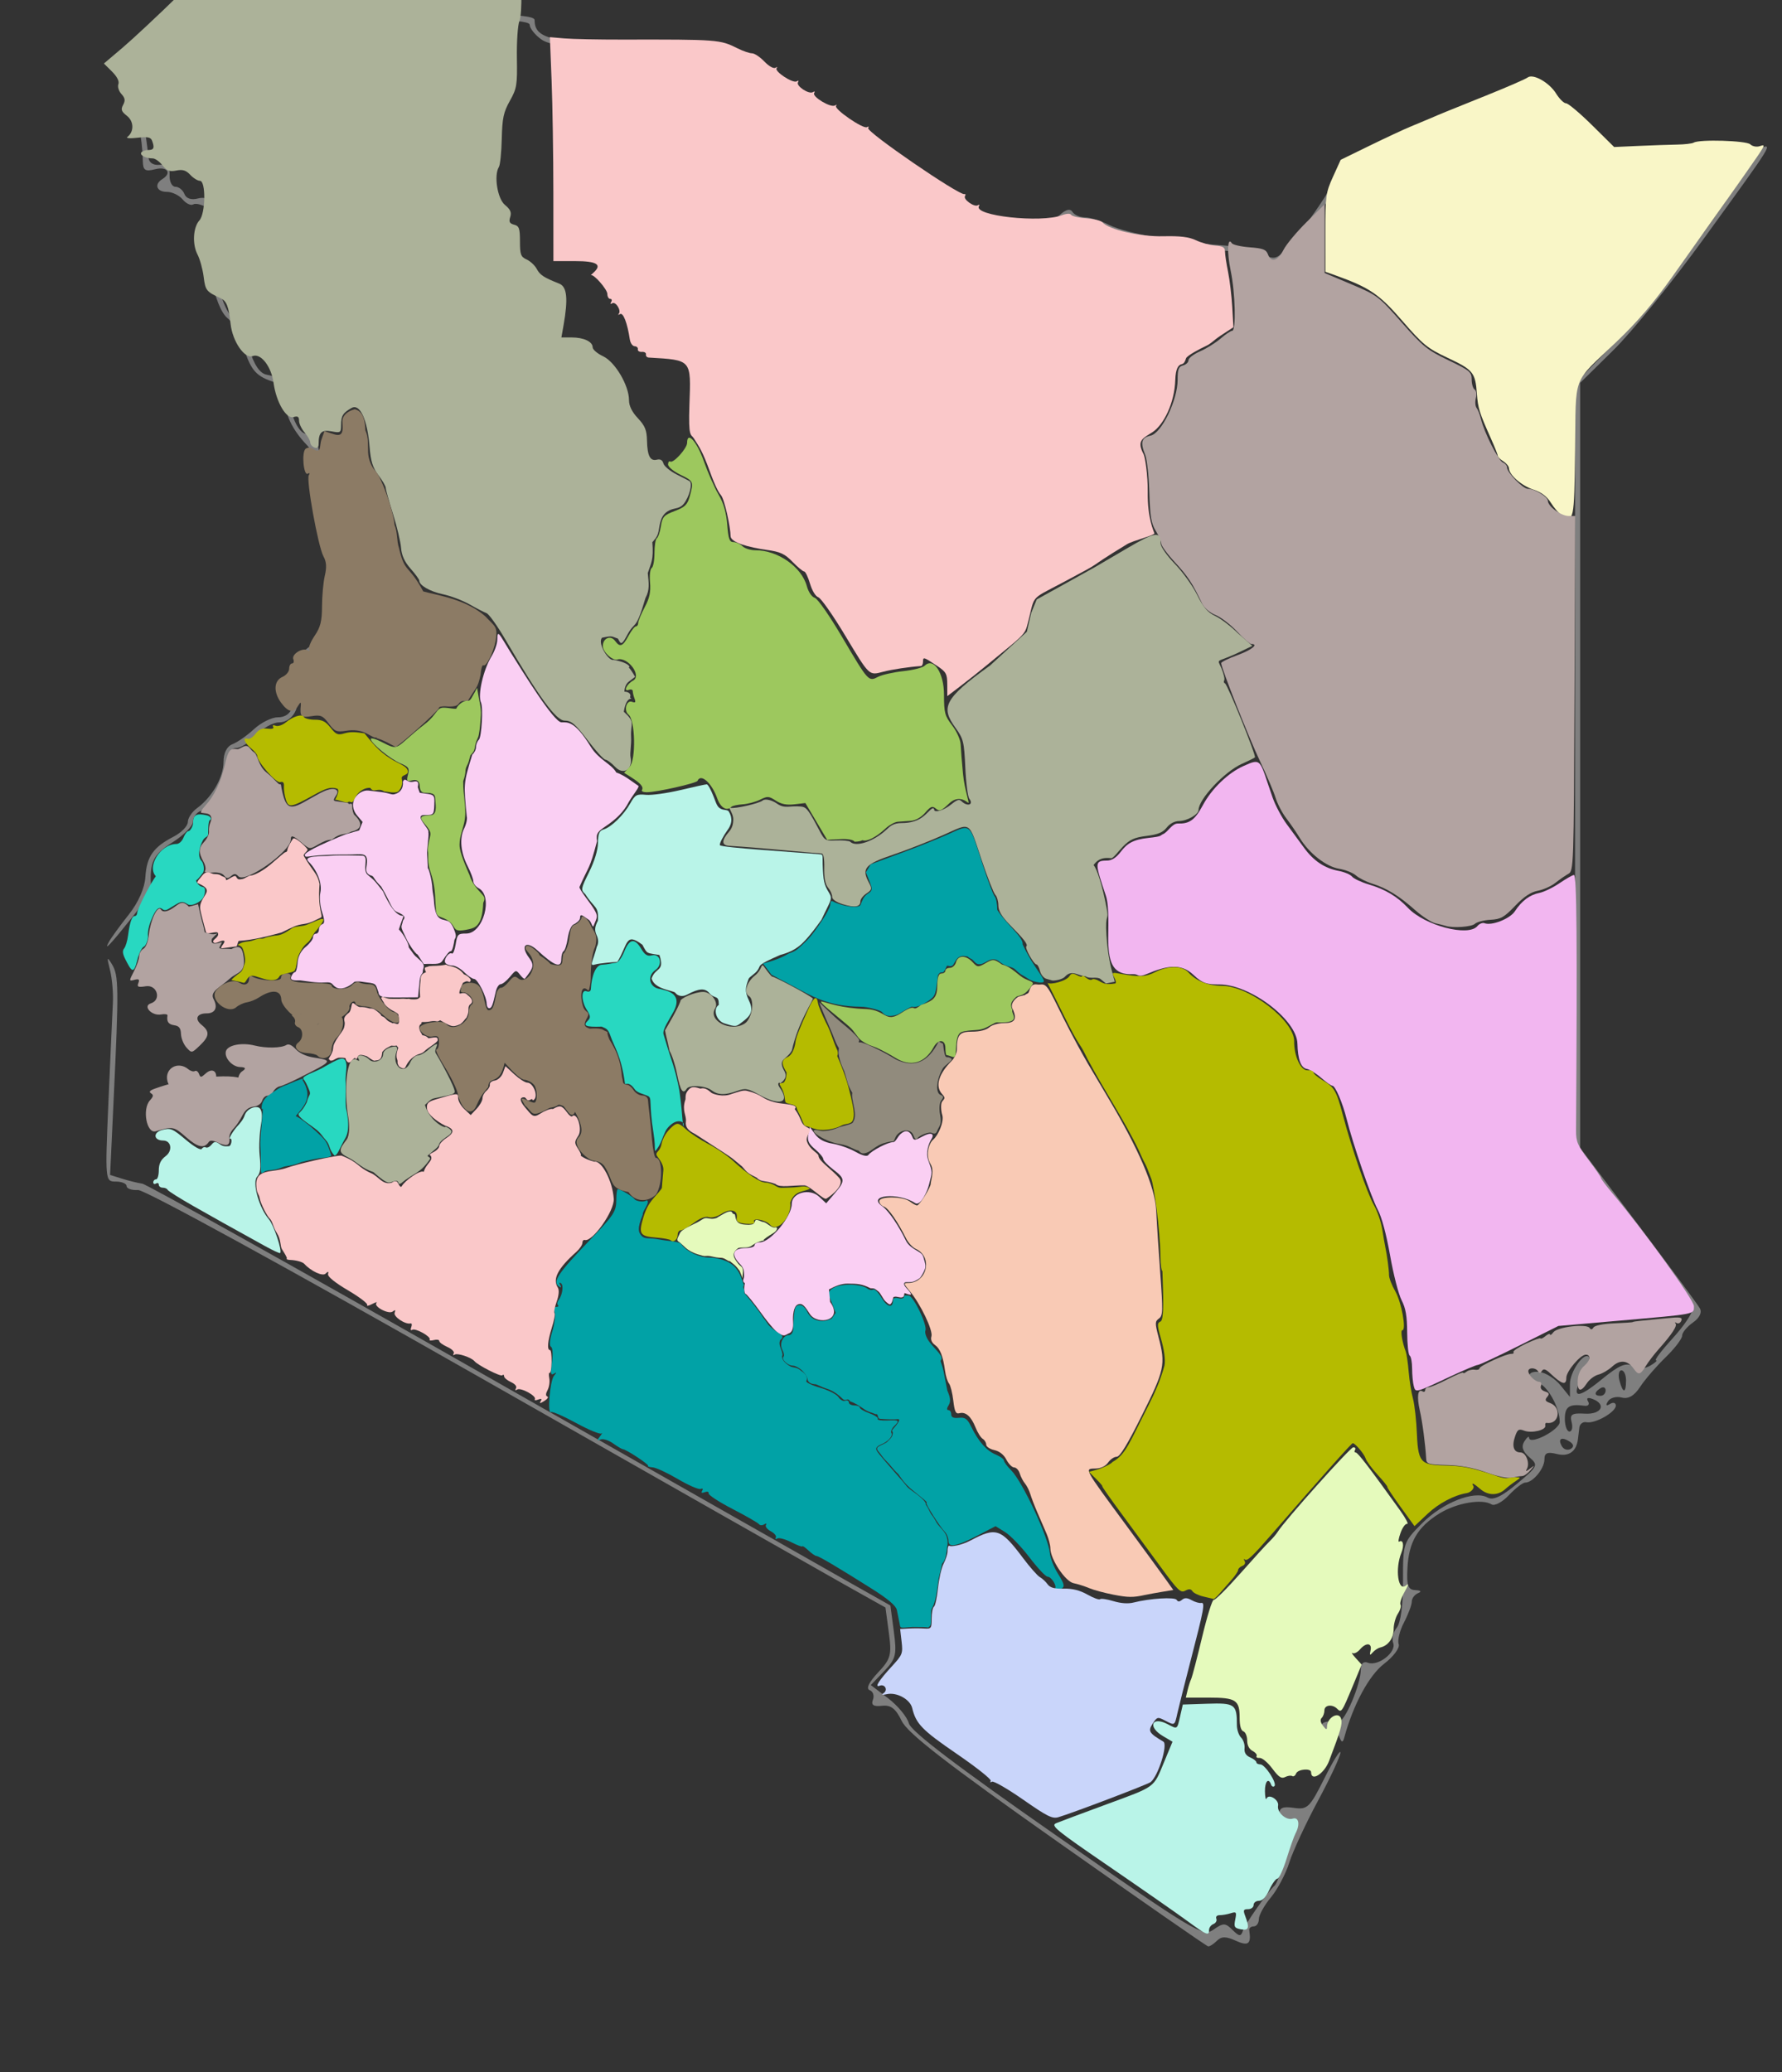 <?xml version="1.0" encoding="UTF-8" standalone="no"?>
<svg
   xmlns:dc="http://purl.org/dc/elements/1.1/"
   xmlns:cc="http://creativecommons.org/ns#"
   xmlns:rdf="http://www.w3.org/1999/02/22-rdf-syntax-ns#"
   xmlns:svg="http://www.w3.org/2000/svg"
   xmlns="http://www.w3.org/2000/svg"
   xmlns:sodipodi="http://sodipodi.sourceforge.net/DTD/sodipodi-0.dtd"
   xmlns:inkscape="http://www.inkscape.org/namespaces/inkscape"
   width="326"
   height="379"
   id="svg2"
   version="1.1"
   inkscape:version="0.48.3.1 r9886"
   sodipodi:docname="kenya clean.svg">
  <rect width="100%" height="100%" fill="#333333" stroke="none"/>
  <title
     id="title12101">Kenya Counties</title>
  <defs
     id="defs8" />
  <sodipodi:namedview
     pagecolor="#ffffff"
     bordercolor="#666666"
     borderopacity="1"
     objecttolerance="10"
     gridtolerance="10"
     guidetolerance="10"
     inkscape:pageopacity="0"
     inkscape:pageshadow="2"
     inkscape:window-width="1366"
     inkscape:window-height="713"
     id="namedview6"
     showgrid="false"
     inkscape:zoom="1.23"
     inkscape:cx="107.44017"
     inkscape:cy="240.56916"
     inkscape:window-x="0"
     inkscape:window-y="26"
     inkscape:window-maximized="1"
     inkscape:current-layer="svg2" />
  <path
     inkscape:connector-curvature="0"
     style="fill:#fac8c9"
     d="m 63.516,193.772 c 0.025,-0.269 -0.749,-0.376 -1.485,-0.334 -0.457,0.026 -0.9,0.435 -1.262,0.514 -0.628,0.138 -0.461,-0.32 -0.556,-0.262 -0.425,0.262 0.297,-0.423 0.643,-1.494 0.088,-0.273 0.083,-0.728 0.173,-1.02 0.084,-0.274 0.379,-0.832 0.525,-1.065 0.538,-0.86 1.263,-1.674 1.398,-2.21 0.25,-0.995 0.01,-1.063 0.01,-1.421 0,-0.558 0.381,-0.885 0.87,-1.271 0.483,-0.382 0.41,-1.751 0.709,-1.751 0.316,0 0.578,0.524 1.234,0.724 0.722,-0.032 1.086,0.044 1.849,0.254 0.763,-0.022 0.925,0.218 1.435,0.577 0.245,0.259 0.543,0.345 0.719,0.787 0.606,0.276 0.511,0.235 1.035,0.769 0.283,0.289 0.523,0.301 1.006,0.571 0.371,-0.142 0.576,0.22 1.007,0.126 0.365,-0.415 0.068,-1.237 0.068,-1.631 0,-0.29 -0.799,-0.665 -1.028,-0.779 -0.735,-0.365 -1.599,-1.131 -1.677,-1.557 -0.366,-0.492 -0.251,-0.445 -0.342,-0.579 -0.133,-0.193 -0.22,-0.278 0.192,-0.421 1.121,0.491 1.445,0.347 2.318,0.376 1.218,0.041 0.971,-0.097 2.062,0.018 0.848,-0.096 0.042,0.078 1.399,0.078 1.05,0 0.871,-0.527 1.037,-0.361 -0.105,-1.263 -0.047,-2.113 0.089,-3.064 -0.052,-1.085 0.402,-1.318 0.987,-1.539 -0.541,-1.119 -0.02,-0.802 0.578,-1.11 0.938,-0.111 1.637,0.025 3.124,-0.28 0.328,0.397 1.902,0.055 3.246,1.784 0.173,-6.1e-4 1.837,0.944 0.998,1.4 -0.388,-0.124 -0.425,-0.268 -1.17,0.131 -0.743,1.562 -0.658,1.66 -0.658,1.92 0,0.26 0.86,-0.411 1.499,0.333 0.784,0.59 1.173,1.285 0.373,1.77 -0.482,0.697 0.09,0.921 -0.565,2.344 -0.389,0.373 -0.5,0.712 -1.128,1.201 -1.539,0.723 -1.827,0.323 -3.717,-0.703 -0.71,0.467 -0.506,-0.028 -1.822,0.219 -1.397,0.262 -1.659,-0.15 -1.59,0.452 -0.398,0.054 -0.687,0.81 0.05,1.809 0.005,0.472 0.576,0.072 1.229,0.808 1.364,-0.215 1.737,-0.308 1.689,0.355 -0.032,0.435 -1.787,1.371 -2.444,2.035 -0.456,0.46 -0.942,0.43 -1.555,0.759 -1.249,0.671 -1.742,1.808 -1.878,2.093 -0.246,0.516 -0.727,0.203 -1.17,-0.075 -0.473,-0.708 -0.204,-0.825 -0.332,-1.198 -0.138,-0.403 -0.321,-0.916 0.168,-2.226 -0.579,-0.719 0.151,-0.23 -1.273,-0.388 -0.587,0.311 -1.043,0.431 -1.649,1.153 -0.125,0.795 -0.101,1.535 -1.23,1.553 -0.24,0.169 -0.638,-0.082 -1.588,-0.765 -1.271,-0.437 -1.611,-0.288 -1.758,0.297 -0.181,0.284 -0.331,0.327 -0.335,0.096 -0.004,-0.231 -0.318,-0.03 -0.699,0.446 -0.653,0.817 -1.356,-0.174 -1.212,-1.723 z"
     id="path9384"
     sodipodi:nodetypes="csscsssssssccccsccsscscscsccccccccscccccccccsssscscccccccccc"
     inkscape:label="#kericho" />
  <path
     d="m 193.453,336.817 c -20.246,-14.272 -27.407,-19.821 -28.495,-22.077 -1.097,-2.275 -1.984,-2.955 -3.616,-2.774 -1.556,0.173 -2.018,-0.138 -1.646,-1.106 0.284,-0.741 0.015,-1.528 -0.597,-1.75 -0.704,-0.255 -0.152,-1.431 1.501,-3.195 2.372,-2.532 2.558,-3.216 2.001,-7.354 l -0.615,-4.562 -7.599,-4.261 C 150.207,287.394 119.917,270.187 87.075,251.499 52.716,231.948 26.472,217.572 25.264,217.641 c -1.155,0.066 -2.099,-0.255 -2.099,-0.714 0,-0.459 -0.891,-0.834 -1.979,-0.834 -1.96,0 -1.973,-0.141 -1.344,-14.695 0.35,-8.082 0.714,-16.164 0.81,-17.96 0.096,-1.796 -0.145,-4.525 -0.535,-6.065 -0.605,-2.387 -0.549,-2.532 0.383,-0.986 1.222,2.026 1.25,4.282 0.304,24.406 l -0.662,14.09 2.211,0.69 c 1.216,0.379 2.87,0.786 3.676,0.903 0.806,0.117 28.306,15.48 61.112,34.139 32.806,18.659 63.269,35.969 67.697,38.467 l 8.05,4.541 0.63,4.75 c 0.569,4.287 0.394,4.997 -1.791,7.278 l -2.422,2.528 3.195,2.437 c 1.757,1.34 3.455,3.398 3.773,4.573 0.398,1.47 8.865,7.904 27.147,20.63 25.312,17.619 26.664,18.427 28.58,17.085 1.8,-1.261 2.165,-1.254 3.478,0.058 1.206,1.206 1.541,1.237 1.886,0.175 0.411,-1.263 4.694,-7.364 5.818,-8.289 0.696,-0.572 3.657,-9.436 3.585,-10.73 -0.029,-0.513 -0.657,-0.875 -1.397,-0.803 -0.74,0.071 -1.345,-0.591 -1.345,-1.471 0,-1.232 0.617,-1.51 2.682,-1.207 2.48,0.364 2.902,-0.047 5.598,-5.442 1.604,-3.21 2.916,-5.309 2.916,-4.664 0,0.644 -1.842,4.595 -4.094,8.779 -2.252,4.184 -4.622,9.287 -5.267,11.34 -0.645,2.053 -2.161,4.919 -3.37,6.369 -1.209,1.451 -2.197,3.235 -2.197,3.965 0,0.73 -0.42,1.328 -0.933,1.328 -0.513,0 -0.883,0.315 -0.823,0.7 0.399,2.527 -0.166,2.967 -2.468,1.918 -1.788,-0.815 -2.622,-0.81 -3.452,0.02 -0.602,0.602 -1.325,1.058 -1.607,1.013 -0.282,-0.045 -12.682,-8.66 -27.555,-19.145 z m 51.478,-19.366 c -0.347,-0.905 -1.025,-1.401 -1.506,-1.104 -0.481,0.297 -1.139,0.114 -1.461,-0.407 -0.555,-0.898 0.6,-1.317 2.892,-1.048 1.123,0.132 4.096,-6.832 4.096,-9.595 0,-1.066 0.482,-1.516 1.292,-1.205 1.857,0.713 5.266,-1.938 4.629,-3.599 -0.292,-0.762 -0.003,-2.024 0.644,-2.803 0.724,-0.873 1.167,-4.14 1.152,-8.5 -0.024,-6.973 0.031,-7.137 3.533,-10.639 3.765,-3.765 9.521,-6.021 11.928,-4.675 1.015,0.568 2.579,-0.163 5.409,-2.529 3.837,-3.208 3.918,-3.383 2.225,-4.851 -1.217,-1.055 -1.495,-1.937 -0.904,-2.871 0.469,-0.741 0.859,-1.054 0.867,-0.696 0.032,1.472 5.612,-1.401 5.612,-2.889 0,-2.597 -2.212,-6.59 -3.965,-7.157 -2.33,-0.753 -2.025,-2.316 0.38,-1.949 1.107,0.169 2.787,1.262 3.732,2.43 l 1.719,2.123 0,-2.369 c 0,-2.237 2.529,-5.882 3.445,-4.966 0.233,0.233 -0.267,1.762 -1.113,3.397 -2.204,4.262 -1.103,4.478 3.521,0.69 3.095,-2.536 4.404,-3.099 5.622,-2.418 1.021,0.571 2.169,0.549 3.22,-0.063 0.898,-0.523 1.366,-0.964 1.041,-0.979 -0.326,-0.016 1.039,-1.813 3.032,-3.993 1.993,-2.181 3.624,-4.563 3.624,-5.293 0,-0.731 -4.828,-7.682 -10.73,-15.447 l -10.73,-14.119 0,-69.903 0,-69.903 6.886,-7.018 c 3.787,-3.86 11.293,-13.142 16.68,-20.627 11.215,-15.583 11.233,-16.064 0.553,-15.2 -9.505,0.769 -16.749,0.871 -17.755,0.249 -0.513,-0.317 1.938,-0.607 5.448,-0.643 3.51,-0.037 9.199,-0.29 12.643,-0.563 3.757,-0.298 6.494,-0.12 6.843,0.444 0.32,0.518 1.439,0.669 2.486,0.337 2.386,-0.757 2.867,-1.536 -10.117,16.39 -5.761,7.954 -13.233,17.178 -16.604,20.499 l -6.13,6.038 0,69.95 0,69.95 10.598,14.047 c 5.829,7.726 10.913,14.605 11.297,15.288 0.436,0.773 -0.042,1.76 -1.268,2.619 -1.082,0.758 -1.967,1.836 -1.967,2.397 0,0.561 -1.373,2.353 -3.051,3.983 -1.678,1.63 -3.764,4.051 -4.635,5.38 -1.077,1.644 -2.156,2.266 -3.374,1.948 -0.985,-0.258 -2.113,0.053 -2.507,0.69 -0.462,0.747 -0.333,0.922 0.361,0.493 0.592,-0.366 1.077,-0.236 1.077,0.29 0,1.2 -3.806,3.358 -5.365,3.042 -0.641,-0.13 -1.23,0.307 -1.308,0.971 -0.078,0.664 -0.194,1.627 -0.258,2.14 -0.28,2.258 -1.689,3.245 -3.856,2.701 -1.735,-0.436 -2.275,-0.199 -2.275,0.996 0,1.674 -2.118,4.233 -3.503,4.233 -0.46,0 -1.811,1.037 -3.001,2.304 -1.19,1.267 -2.616,2.025 -3.168,1.683 -1.746,-1.079 -6.414,-0.268 -9.526,1.655 -4.007,2.476 -5.612,5.211 -5.862,9.986 -0.169,3.243 0.097,3.979 1.463,4.039 0.978,0.043 1.187,0.269 0.504,0.544 -0.641,0.259 -1.169,0.96 -1.172,1.559 -0.003,0.599 -0.648,2.32 -1.433,3.826 -0.785,1.506 -1.219,3.281 -0.964,3.946 0.255,0.664 -0.948,2.285 -2.673,3.601 -2.731,2.083 -5.646,7.476 -7.275,13.46 -0.288,1.058 -0.505,0.995 -0.999,-0.292 z m 42.167,-53.841 c -1.497,-0.925 -2.179,-0.434 -1.322,0.952 0.343,0.556 1.06,0.741 1.593,0.412 0.627,-0.387 0.531,-0.868 -0.271,-1.364 z m 0.415,-3.52 c -0.371,-1.42 0.051,-1.69 2.42,-1.55 3.029,0.18 4.019,-1.688 1.422,-2.684 -0.88,-0.338 -1.209,-0.17 -0.839,0.429 0.335,0.542 0.042,0.907 -0.651,0.812 -2.785,-0.382 -3.592,0.153 -3.592,2.381 0,1.283 0.381,2.332 0.846,2.332 0.465,0 0.643,-0.774 0.396,-1.72 z m 6.223,-5.799 c 0,-0.543 -0.42,-0.729 -0.933,-0.411 -1.196,0.739 -1.196,1.4 0,1.4 0.513,0 0.933,-0.445 0.933,-0.988 z m 3.732,-1.811 c 0,-1.026 -0.381,-1.866 -0.846,-1.866 -0.465,0 -0.626,0.84 -0.358,1.866 0.626,2.392 1.203,2.392 1.203,0 z M 19.936,172.242 c 0.427,-0.77 2.052,-3.003 3.611,-4.964 1.74,-2.188 2.915,-4.831 3.044,-6.844 0.241,-3.773 1.431,-5.488 5.136,-7.404 1.449,-0.749 2.634,-1.957 2.634,-2.685 0,-0.727 0.756,-1.871 1.68,-2.542 2.75,-1.996 4.851,-5.658 4.851,-8.454 0,-1.637 0.613,-2.854 1.633,-3.243 0.898,-0.342 2.678,-1.589 3.956,-2.77 1.278,-1.181 3.227,-2.147 4.332,-2.147 2.494,0 3.475,-2.299 2.087,-4.892 -0.839,-1.568 -0.746,-2.179 0.47,-3.068 0.835,-0.61 1.518,-1.807 1.518,-2.66 0,-0.852 1.052,-2.029 2.337,-2.615 4.197,-1.912 5.49,-10.659 2.872,-19.421 -0.843,-2.822 -1.664,-7.398 -1.824,-10.168 -0.2,-3.471 -0.871,-5.646 -2.16,-6.998 -2.66,-2.791 -4.025,-5.661 -4.025,-8.46 0,-1.494 -0.626,-2.617 -1.633,-2.928 -3.542,-1.095 -4.485,-2.105 -5.831,-6.251 -0.77,-2.37 -2.104,-4.85 -2.965,-5.512 -2.466,-1.894 -4.451,-12.208 -2.574,-13.368 1.629,-1.007 0.939,-5.538 -1.03,-6.768 -1.047,-0.654 -2.259,-0.97 -2.693,-0.701 -0.434,0.268 -1.308,-0.137 -1.942,-0.901 -0.634,-0.764 -1.941,-1.389 -2.905,-1.389 -1.873,0 -2.358,-1.381 -0.819,-2.333 1.807,-1.116 0.907,-2.361 -1.306,-1.806 -1.879,0.472 -2.243,0.212 -2.269,-1.615 -0.057,-4.107 -1.177,-9.554 -2.225,-10.816 -0.826,-0.995 0.518,-2.84 6.319,-8.674 l 7.367,-7.411 30.111,0 c 24.601,0 30.111,0.23 30.111,1.255 0,3.352 2.972,4.09 18.66,4.635 16.126,0.56 20.402,1.411 24.258,4.829 1.283,1.137 6.111,4.262 10.73,6.945 7.812,4.537 20.349,13.046 23.954,16.258 2.699,2.404 4.793,3.134 10.897,3.8 4.803,0.524 6.246,0.359 7.605,-0.871 1.106,-1.001 1.886,-1.179 2.291,-0.524 0.338,0.547 1.365,0.994 2.282,0.994 0.917,0 2.953,0.641 4.525,1.425 2.946,1.47 11.974,3.094 20.463,3.68 2.662,0.184 6.021,0.904 7.464,1.599 2.559,1.233 2.718,1.148 6.421,-3.42 2.089,-2.576 4.817,-6.516 6.063,-8.755 1.89,-3.397 3.501,-4.692 9.731,-7.825 4.106,-2.065 11.454,-5.406 16.33,-7.426 4.875,-2.02 9.285,-3.857 9.8,-4.082 1.207,-0.529 11.686,7.291 12.799,9.552 0.765,1.555 0.725,1.574 -0.407,0.193 -1.144,-1.395 -8.112,-6.974 -10.642,-8.521 -1.138,-0.696 -11.488,3.429 -25.693,10.238 -7.72,3.701 -9.317,4.866 -11.14,8.131 -1.171,2.096 -4.002,6.161 -6.291,9.034 -4.128,5.18 -4.185,5.212 -6.839,3.888 -1.472,-0.734 -4.872,-1.486 -7.556,-1.671 -7.532,-0.518 -16.724,-2.06 -19.813,-3.323 -1.537,-0.628 -3.843,-1.313 -5.126,-1.52 -1.283,-0.208 -2.471,-0.768 -2.641,-1.245 -0.17,-0.477 -0.962,-0.214 -1.76,0.584 -2.481,2.481 -17.703,0.022 -19.073,-3.082 -0.175,-0.396 -3.676,-3.003 -7.782,-5.794 -4.105,-2.791 -7.674,-5.33 -7.931,-5.643 -0.257,-0.312 -4.035,-2.611 -8.397,-5.108 C 146.624,18.168 142.006,15.201 140.723,14.072 136.86,10.672 132.578,9.818 116.465,9.235 104.522,8.803 100.606,8.344 99,7.189 97.862,6.37 96.917,5.176 96.901,4.534 96.878,3.626 90.305,3.368 67.226,3.368 l -29.646,0 -6.899,6.945 c -5.425,5.462 -6.675,7.215 -5.851,8.208 0.918,1.106 1.835,5.157 2.316,10.225 0.094,0.996 0.857,1.517 2.05,1.4 1.421,-0.14 1.881,0.342 1.825,1.912 -0.041,1.155 0.439,2.099 1.066,2.099 0.627,0 1.37,0.597 1.65,1.327 0.312,0.812 1.255,1.132 2.432,0.824 1.094,-0.286 1.923,-0.054 1.923,0.539 0,0.573 0.63,1.042 1.4,1.042 1.011,0 1.4,1.037 1.4,3.732 0,2.053 -0.394,3.732 -0.875,3.732 -2.008,0 0.206,10.967 2.562,12.69 0.83,0.607 2.155,3.14 2.944,5.628 0.996,3.141 2.004,4.628 3.3,4.866 2.797,0.513 4.199,1.985 4.199,4.41 0,3.155 1.908,6.853 3.267,6.331 1.393,-0.535 2.453,2.929 2.894,9.46 0.173,2.566 1.005,6.974 1.848,9.797 2.608,8.729 1.255,17.88 -2.925,19.784 -1.477,0.673 -2.285,1.813 -2.285,3.224 0,1.318 -0.554,2.183 -1.4,2.183 -1.655,0 -1.724,0.45 -0.434,2.86 1.291,2.413 -0.396,5.537 -2.991,5.537 -1.078,0 -2.932,1.05 -4.121,2.333 -1.189,1.283 -2.812,2.333 -3.606,2.333 -0.938,0 -1.444,0.861 -1.444,2.456 0,2.819 -3.108,8.301 -5.15,9.085 -0.759,0.291 -1.381,1.167 -1.381,1.947 0,0.779 -1.679,2.477 -3.732,3.773 -3.521,2.223 -4.196,3.577 -3.946,7.916 0.044,0.762 -1.431,3.281 -3.278,5.598 -4.107,5.153 -5.468,6.6 -4.402,4.679 z"
     style="fill:#7f7f7f"
     id="path2163"
     inkscape:connector-curvature="0" />
  <path
     inkscape:connector-curvature="0"
     style="fill:#f9f6c7"
     d="m 285.608,94.129 c -0.468,-0.273 -1.321,-1.257 -1.896,-2.188 -0.713,-1.153 -1.737,-1.919 -3.218,-2.407 -2.158,-0.711 -4.414,-2.69 -4.445,-3.9 -0.009,-0.347 -0.474,-0.917 -1.033,-1.266 -0.559,-0.349 -1.017,-0.803 -1.017,-1.007 0,-0.205 -0.54,-1.58 -1.201,-3.056 -2.177,-4.866 -2.42,-5.642 -2.618,-8.354 -0.277,-3.81 -0.704,-4.33 -5.324,-6.498 -3.717,-1.744 -4.537,-2.412 -8.297,-6.756 -4.238,-4.896 -6.003,-6.101 -12.181,-8.312 l -1.907,-0.682 -0.006,-7.144 c -0.006,-6.722 0.077,-7.327 1.398,-10.239 l 1.405,-3.095 5.339,-2.606 c 2.937,-1.433 6.255,-2.98 7.373,-3.437 1.119,-0.457 2.835,-1.175 3.814,-1.597 2.071,-0.892 1.838,-0.796 10.425,-4.255 3.636,-1.464 6.895,-2.884 7.243,-3.154 0.987,-0.767 3.965,0.909 5.219,2.939 0.603,0.976 1.417,1.774 1.808,1.774 0.392,0 2.533,1.799 4.759,3.998 l 4.046,3.998 4.48,-0.201 c 2.464,-0.111 5.625,-0.22 7.023,-0.244 1.398,-0.023 2.771,-0.184 3.051,-0.356 1.028,-0.634 9.639,-0.375 10.351,0.311 0.387,0.373 1.136,0.523 1.707,0.342 1.198,-0.38 1.267,-0.512 -2.65,5.077 -2.79,3.981 -3.568,5.08 -6.722,9.497 -0.918,1.285 -3.842,5.404 -6.499,9.153 -3.444,4.86 -6.437,8.35 -10.425,12.156 -8.104,7.735 -7.273,5.536 -7.46,19.751 -0.172,13.051 -0.19,13.132 -2.543,11.759 z"
     id="path9874"
     inkscape:label="#mandera" />
  <path
     inkscape:connector-curvature="0"
     style="fill:#b2a3a1;fill-opacity:1"
     d="m 264.499,169.338 c -0.274,-0.091 -1.111,-0.301 -1.86,-0.466 -0.749,-0.165 -2.443,-1.26 -3.765,-2.434 -2.943,-2.614 -5.21,-4.012 -7.825,-4.825 -1.096,-0.341 -2.441,-1.017 -2.989,-1.502 -0.548,-0.485 -1.927,-1.034 -3.065,-1.22 -2.392,-0.39 -5.499,-2.816 -7.209,-5.629 -0.622,-1.023 -1.734,-2.644 -2.471,-3.603 -0.738,-0.959 -1.617,-2.64 -1.954,-3.736 -0.337,-1.096 -1.623,-4.118 -2.859,-6.717 -2.07,-4.354 -7.098,-17.053 -7.098,-17.926 0,-0.208 1.345,-0.868 2.989,-1.467 2.6,-0.948 3.944,-2.032 2.518,-2.032 -0.259,0 -1.436,-1.032 -2.615,-2.293 -1.179,-1.261 -2.953,-2.618 -3.942,-3.015 -1.026,-0.412 -2.07,-1.299 -2.431,-2.066 -1.733,-3.673 -2.635,-5.047 -4.955,-7.548 -1.387,-1.494 -2.521,-3.037 -2.521,-3.428 0,-0.391 -0.457,-1.45 -1.015,-2.353 -0.822,-1.33 -1.046,-2.667 -1.176,-7.032 -0.088,-2.964 -0.416,-6.021 -0.728,-6.792 -0.954,-2.355 -0.723,-3.216 0.961,-3.586 2.014,-0.442 4.947,-6.495 4.947,-10.208 0,-1.951 0.176,-2.416 0.996,-2.631 0.548,-0.143 0.996,-0.575 0.996,-0.958 0,-0.384 0.953,-1.112 2.117,-1.619 1.164,-0.506 2.853,-1.558 3.753,-2.337 0.9,-0.779 1.853,-1.417 2.117,-1.417 0.744,0 0.569,-6.989 -0.276,-11.002 -0.702,-3.338 -0.583,-6.298 0.202,-5.027 0.183,0.297 1.658,0.639 3.277,0.76 2.427,0.182 3.012,0.405 3.332,1.27 0.591,1.598 1.787,1.256 2.862,-0.819 0.532,-1.027 2.442,-3.318 4.244,-5.091 l 3.276,-3.223 0,6.282 0,6.282 4.878,2.058 c 4.761,2.009 4.981,2.175 9.188,6.953 3.904,4.433 4.712,5.088 8.571,6.939 3.942,1.891 4.261,2.156 4.261,3.532 0,0.818 0.242,1.638 0.538,1.821 0.3,0.186 0.401,0.88 0.228,1.571 -0.171,0.681 -0.108,1.497 0.14,1.814 0.248,0.316 0.608,1.231 0.8,2.033 0.59,2.462 3.193,7.619 4.003,7.929 0.421,0.162 0.767,0.581 0.768,0.932 0.004,0.913 2.895,3.876 3.783,3.876 1.24,0 3.686,1.472 3.686,2.218 0,1.006 2.42,2.763 3.807,2.763 l 1.182,0 -0.128,32.447 c -0.126,31.819 -0.147,32.457 -1.12,32.999 -0.546,0.304 -1.617,1.048 -2.381,1.653 -0.764,0.605 -2.211,1.255 -3.216,1.444 -1.281,0.24 -2.522,1.067 -4.151,2.766 -2.014,2.101 -2.614,2.439 -4.508,2.541 -1.202,0.065 -2.482,0.398 -2.844,0.741 -0.59,0.558 -4.043,0.803 -5.319,0.378 z"
     id="path9478"
     inkscape:label="#wajir" />
  <path
     inkscape:connector-curvature="0"
     style="fill:#fac8c9"
     d="m 173.292,125.165 c -0.006,-1.925 -0.195,-2.271 -1.851,-3.379 -2.467,-1.65 -2.585,-1.686 -2.585,-0.781 0,0.43 -0.167,0.793 -0.37,0.807 -2.178,0.148 -5.197,0.601 -6.871,1.032 -2.699,0.695 -2.474,0.909 -7.064,-6.72 -2.19,-3.64 -4.372,-6.741 -4.848,-6.892 -0.498,-0.158 -1.145,-1.219 -1.522,-2.497 -0.361,-1.222 -0.843,-2.222 -1.071,-2.222 -0.228,0 -1.184,-0.791 -2.123,-1.759 -1.424,-1.467 -2.204,-1.829 -4.691,-2.18 -3.325,-0.47 -6.643,-1.354 -6.643,-2.536 0,-1.512 -1.097,-6.751 -1.772,-7.498 -0.377,-0.416 -1.014,-1.553 -1.952,-4.131 -1.473,-4.05 -1.957,-4.561 -2.976,-6.209 -0.549,-0.887 -1.049,0.019 -0.829,-6.169 0.297,-8.361 0.466,-8.165 -7.457,-8.639 -0.324,-0.019 -0.546,-0.276 -0.494,-0.57 0.053,-0.294 -0.284,-0.505 -0.748,-0.469 -0.464,0.036 -0.798,-0.176 -0.74,-0.471 0.057,-0.295 -0.207,-0.547 -0.587,-0.559 -0.38,-0.012 -0.776,-0.578 -0.879,-1.256 -0.458,-3.012 -1.208,-4.956 -1.785,-4.625 -0.327,0.187 -0.435,0.165 -0.241,-0.05 0.522,-0.578 -0.558,-2.319 -1.194,-1.926 -0.329,0.203 -0.405,0.111 -0.193,-0.233 0.194,-0.313 0.117,-0.57 -0.171,-0.57 -0.287,0 -0.523,-0.403 -0.523,-0.895 0,-0.836 -2.521,-3.717 -3.001,-3.431 -0.12,0.072 0.062,-0.116 0.404,-0.418 1.727,-1.519 0.733,-2.167 -3.326,-2.167 l -3.948,0 -0.007,-12.462 c -0.004,-6.854 -0.148,-16.069 -0.321,-20.478 l -0.314,-8.016 2.665,0.229 c 1.466,0.126 6.219,0.223 10.562,0.215 17.52,-0.031 17.897,-0.003 21.08,1.591 1.007,0.504 2.205,0.917 2.661,0.917 0.456,0 1.474,0.674 2.261,1.497 0.825,0.863 1.684,1.352 2.028,1.155 0.328,-0.188 0.431,-0.16 0.229,0.063 -0.505,0.558 2.963,2.846 3.661,2.415 0.324,-0.2 0.426,-0.128 0.242,0.169 -0.411,0.665 1.992,2.255 2.724,1.802 0.321,-0.198 0.42,-0.123 0.234,0.178 -0.41,0.663 3.011,2.716 3.786,2.272 0.318,-0.182 0.419,-0.155 0.224,0.062 -0.487,0.539 4.979,4.306 5.648,3.892 0.295,-0.182 0.396,-0.105 0.225,0.173 -0.405,0.655 16.62,12.339 17.593,12.074 0.224,-0.061 0.276,0.102 0.115,0.361 -0.372,0.602 1.698,2.079 2.349,1.677 0.269,-0.166 0.364,-0.099 0.21,0.149 -1.099,1.779 11.318,3.143 15.194,1.67 0.844,-0.321 1.498,-0.346 1.673,-0.066 0.158,0.254 1.398,0.54 2.756,0.636 1.357,0.096 2.69,0.428 2.961,0.736 1.184,1.346 6.871,2.646 11.134,2.545 3.114,-0.073 4.688,0.12 5.988,0.737 0.97,0.46 2.559,0.894 3.532,0.965 1.395,0.101 1.769,0.336 1.772,1.115 0.002,0.543 0.253,2.209 0.557,3.702 0.304,1.493 0.649,4.38 0.766,6.416 l 0.213,3.702 -2.357,1.549 c -1.296,0.852 -1.674,1.426 -2.682,1.89 -1.008,0.464 -3.47,1.754 -3.628,2.254 -0.158,0.499 -0.347,0.978 -0.787,1.063 -0.61,0.118 -1.121,0.801 -1.181,2.87 -0.127,4.319 -2.185,8.278 -4.159,9.561 -1.779,1.157 -2.977,1.512 -1.637,4.034 0.279,0.526 0.793,3.899 0.753,6.887 -0.067,4.896 1.129,7.227 1.226,7.582 0.098,0.355 -3.94,1.339 -5.013,1.992 -8.678,5.286 -3.012,2.374 -11.82,7.044 -6.327,3.354 -4.853,2.025 -6.511,8.06 -0.317,1.154 -0.953,1.827 -3.954,4.254 -1.843,1.491 -4.801,4.023 -8.42,6.774 l -2.172,1.651 -0.007,-2.145 z"
     id="path9364"
     inkscape:label="#marsabit"
     sodipodi:nodetypes="csscssccssssssssccccccscccssccsccscsscsscccsscscsccsscsccscssccscscccsscscsssssccc" />
  <path
     inkscape:connector-curvature="0"
     style="fill:#acb299;fill-opacity:1"
     d="m 191.425,179.014 c -0.476,-0.124 -1.001,-0.767 -1.167,-1.427 -0.166,-0.661 -0.452,-1.201 -0.636,-1.201 -0.489,0 -2.176,-2.991 -1.863,-3.304 0.335,-0.335 -0.359,-1.242 -3.015,-3.943 -1.47,-1.496 -2.103,-2.559 -2.103,-3.533 0,-0.767 -0.249,-1.643 -0.553,-1.947 -0.304,-0.304 -1.437,-3.188 -2.517,-6.409 -2.436,-7.263 -1.805,-6.861 -7.075,-4.507 -2.45,1.094 -6.57,2.705 -9.155,3.579 -5.111,1.728 -5.775,2.502 -4.379,5.11 0.594,1.109 0.549,1.302 -0.451,1.966 -0.61,0.405 -1.109,1.05 -1.109,1.434 0,1.049 -1.017,1.219 -3.221,0.537 -1.199,-0.371 -1.97,-0.907 -1.948,-1.356 0.02,-0.408 -0.312,-1.156 -0.738,-1.662 -0.515,-0.612 -0.752,-1.812 -0.709,-3.588 0.041,-1.687 -0.141,-2.671 -0.495,-2.676 -0.308,-0.004 -3.12,-0.243 -6.25,-0.531 -5.262,-0.484 -7.398,-0.657 -10.64,-0.866 -1.496,-0.096 -1.35,-1.058 -0.046,-2.562 0.571,-0.658 0.789,-1.349 0.789,-2.317 0,-1.077 -0.984,-2.137 -0.587,-2.06 0.963,0.188 5.314,-0.806 5.983,-1.359 0.418,-0.345 1.625,-0.102 2.583,0.568 1.468,1.027 2.308,0.339 4.404,0.547 0.841,0.083 1.211,0.317 2.816,3.329 1.5,2.814 1.374,3.012 3.61,2.875 1.009,-0.062 2.395,0.045 2.588,0.238 1.071,1.071 4.391,-0.133 6.598,-2.195 0.728,-0.68 1.311,-1.228 2.819,-1.23 2.453,-0.004 3.605,-0.854 4.414,-1.603 0.85,-0.788 1.437,-1.618 1.568,-0.684 0.331,0.331 1.768,-0.052 3.115,-1.155 1.614,-1.322 1.581,-0.641 2.255,-0.215 1.017,0.642 1.726,0.099 1.021,-0.782 -0.277,-0.347 -0.61,-2.919 -0.738,-5.716 -0.218,-4.735 -0.341,-5.235 -1.793,-7.257 -2.643,-3.68 -2.308,-5.223 6.348,-11.42 l 6.701,-6.147 0.804,-3.46 1.005,-2.455 5.029,-2.779 c 2.766,-1.528 5.363,-2.975 5.771,-3.214 0.408,-0.239 3.004,-1.761 5.769,-3.381 5.17,-3.03 6.108,-3.159 6.108,-0.836 0,0.572 1.155,2.221 2.598,3.711 1.429,1.474 3.266,4.028 4.083,5.676 1.139,2.297 1.906,3.192 3.292,3.842 0.994,0.466 2.84,1.865 4.103,3.11 l 2.697,2.363 -2.378,1.146 c -4.379,2.11 -4.109,0.97 -3.273,2.973 0.412,0.985 0.637,1.971 0.501,2.191 -0.136,0.22 -0.067,0.475 0.153,0.566 0.467,0.194 5.741,13.249 5.464,13.526 -0.103,0.103 -1.184,0.634 -2.404,1.181 -3.174,1.424 -7.908,6.471 -7.908,8.432 0,0.806 -2.125,2.018 -3.538,2.018 -0.824,0 -1.698,0.457 -2.275,1.19 -0.703,0.894 -1.624,1.276 -3.7,1.536 -2.235,0.279 -3.068,0.659 -4.356,1.988 -0.885,0.913 -1.798,2.229 -2.18,2.082 -1.947,-0.224 -2.623,0.56 -3.154,1.254 0.645,0.779 1.573,3.591 2.387,7.867 0.487,2.556 -0.315,0.65 -0.034,4.944 0.105,1.607 0.317,3.804 0.903,6.202 l 0.615,2.324 -1.609,0.324 -0.988,-0.808 c -0.627,-0.513 -2.023,0.044 -2.73,-0.504 -1.4,-0.068 -2.471,-1.295 -3.752,0.039 -0.485,0.604 -2.157,0.824 -2.429,0.705 -0.072,-0.032 -0.52,-0.159 -0.996,-0.284 z"
     id="path9804"
     inkscape:label="#isiolo"
     sodipodi:nodetypes="ccsscscsscccsscsccscssccssscccsccsscssscccscsssssscsscccsssccsccsscccsccscc" />
  <path
     inkscape:connector-curvature="0"
     style="fill:#b9f4e8"
     d="m 132.545,187.174 c -1.602,-0.514 -2.13,-2.718 -1.048,-3.387 0.015,-1.959 -0.703,-0.959 -1.745,-2.175 -0.761,-0.889 -1.802,-0.915 -4.071,0.299 -0.806,0.432 -1.691,0.273 -2.142,-0.343 -0.316,-0.432 -3.89,-0.619 -4.327,-2.641 0.737,-2.096 2.424,-1.169 1.428,-4.265 -2.435,-0.438 -2.174,-0.103 -3.114,-1.874 -3.161,-2.379 -2.603,-0.091 -4.593,3.142 -0.505,-0.008 -3.369,0.252 -3.992,0.447 -1.273,0.398 -0.509,-0.351 0.235,-3.221 0.343,-0.641 0.333,-1.324 -0.029,-2.12 -0.407,-0.894 -0.351,-1.529 0.234,-2.657 0.169,-2.758 -0.58,-2.131 -2.314,-4.857 -0.84,-0.783 -0.805,-0.985 0.706,-4.03 0.998,-2.011 1.602,-4.006 1.622,-5.353 0.024,-1.695 0.243,-2.21 1.038,-2.449 1.404,-0.421 3.663,-2.626 4.85,-4.733 0.906,-1.608 1.175,-1.757 2.884,-1.594 1.037,0.099 3.875,-0.293 6.308,-0.871 2.433,-0.578 4.602,-1.051 4.819,-1.051 0.218,0 0.791,1.035 1.274,2.3 0.568,1.488 0.701,1.959 1.48,2.255 0.455,0.173 1.076,0.104 1.26,0.4 0.442,0.712 0.908,1.894 -0.21,3.409 -0.693,0.94 -1.592,2.577 -1.384,2.779 0.473,0.458 13.413,1.223 18.471,1.673 0.415,0.011 0.279,0.677 0.312,1.729 0.097,3.106 0.253,3.799 1.136,5.24 0.761,1.242 0.309,1.396 -1.349,4.97 -0.949,1.344 -2.14,2.923 -3.15,3.956 -1.514,1.639 -3.147,2.15 -4.418,2.506 -4.467,1.951 -3.449,1.825 -4.093,2.74 -0.469,0.716 -1.542,1.255 -1.674,1.625 -0.537,1.508 -0.792,2.167 0.08,4.004 0.977,2.06 0.049,2.906 -1.26,3.896 -1.114,0.843 -1.064,0.944 -3.225,0.25 z"
     id="path9482"
     inkscape:label="#laikipia"
     sodipodi:nodetypes="ccscsccccsccccsscscssccssccssccccsccc" />
  <path
     inkscape:connector-curvature="0"
     style="fill:#f2b6f0"
     d="m 258.633,253.481 c -0.162,-0.602 -0.297,-2.039 -0.3,-3.193 -0.004,-1.154 -0.204,-2.22 -0.446,-2.37 -0.242,-0.149 -0.447,-2.055 -0.457,-4.234 -0.013,-2.967 -0.27,-4.447 -1.022,-5.891 -0.552,-1.06 -1.499,-4.744 -2.104,-8.186 -0.681,-3.874 -1.549,-7.082 -2.279,-8.423 -1.143,-2.098 -4.544,-12.027 -5.689,-16.608 -0.723,-2.894 -2.064,-6.007 -2.586,-6.007 -0.224,0 -1.147,-0.649 -2.052,-1.442 -0.904,-0.793 -2.085,-1.526 -2.624,-1.63 -1.091,-0.209 -1.649,-1.711 -1.724,-4.64 -0.111,-4.344 -8.626,-10.805 -14.255,-10.816 -2.174,-0.004 -3.045,-0.108 -4.764,-1.752 -2.372,-2.268 -5.113,-1.592 -8.538,-0.157 -1.78,0.746 -1.4,-0.027 -2.531,0.029 -3.505,0.173 -4.44,-1.808 -4.521,-6.091 -0.035,-1.868 0.24,-6.242 -0.426,-8.239 -1.955,-5.855 -2.197,-6.437 0.177,-6.437 0.895,0 1.711,-0.524 2.572,-1.653 1.119,-1.467 2.222,-2.196 5.032,-2.497 2.656,-0.284 2.041,-0.426 2.688,-0.698 0.864,-0.363 1.631,-1.963 2.7,-1.932 1.995,0.057 3.056,-0.51 4.54,-3.3 1.67,-3.14 4.701,-5.966 7.404,-7.192 3.533,-1.603 2.944,-1.185 5.385,5.749 0.507,1.44 1.668,3.626 2.579,4.857 0.912,1.231 2.332,3.166 3.156,4.299 1.761,2.422 3.789,3.777 6.368,4.255 1.023,0.19 2.12,0.658 2.438,1.042 0.318,0.383 1.697,1.029 3.065,1.435 3.016,0.896 5.16,2.179 7.156,4.282 3.071,3.236 11.034,5.33 12.689,3.336 0.358,-0.431 0.949,-0.67 1.313,-0.53 1.317,0.505 4.652,-0.807 5.555,-2.186 1.25,-1.908 2.72,-3.011 4.473,-3.356 0.826,-0.163 2.493,-0.968 3.705,-1.789 1.212,-0.821 2.394,-1.493 2.628,-1.493 0.516,0 0.615,12.033 0.384,46.692 -0.014,2.073 0.284,2.782 2.265,5.387 1.255,1.65 2.281,3.142 2.281,3.316 0,0.174 0.971,1.467 2.158,2.873 5.711,6.767 14.863,19.443 14.863,20.588 0,1.52 0.52,1.418 -13.527,2.642 l -11.274,0.982 -7.117,3.565 c -3.914,1.961 -7.35,3.565 -7.635,3.565 -0.285,0 -2.484,0.923 -4.888,2.05 -6.605,3.1 -6.476,3.065 -6.816,1.798 z"
     id="path9698"
     inkscape:label="#garissa"
     sodipodi:nodetypes="cccssssssscscsssssscsssssccsssssscccsscssssscssscc" />
  <path
     inkscape:connector-curvature="0"
     style="fill:#b2a3a1;fill-opacity:1"
     d="m 271.893,269.286 c -2.365,-0.852 -4.665,-1.283 -7.199,-1.348 -3.324,-0.085 -3.73,-0.201 -3.782,-1.077 -0.168,-2.828 -0.681,-6.718 -1.17,-8.886 -0.576,-2.552 -0.372,-4.045 0.48,-3.518 0.275,0.17 0.5,0.072 0.5,-0.217 0,-0.289 0.285,-0.526 0.634,-0.526 0.349,0 1.913,-0.663 3.476,-1.474 1.563,-0.811 2.841,-1.342 2.841,-1.18 0,0.162 0.279,0.072 0.621,-0.2 0.341,-0.271 1.012,-0.43 1.49,-0.353 0.478,0.077 0.869,-0.033 0.869,-0.246 0,-0.46 4.944,-2.714 5.829,-2.657 0.338,0.022 0.514,-0.124 0.39,-0.324 -0.124,-0.2 0.922,-0.901 2.323,-1.558 1.402,-0.656 2.588,-1.082 2.637,-0.945 0.049,0.137 0.458,-0.058 0.909,-0.433 0.452,-0.375 0.821,-0.5 0.821,-0.277 0,0.222 0.279,0.031 0.621,-0.425 0.73,-0.976 6.116,-1.598 6.63,-0.767 0.213,0.345 0.448,0.313 0.701,-0.096 0.227,-0.367 1.751,-0.671 3.786,-0.754 1.873,-0.076 3.406,-0.184 3.406,-0.239 0,-0.055 0.67,-0.162 1.49,-0.238 0.819,-0.076 2.88,-0.278 4.58,-0.448 2.632,-0.265 3.048,-0.199 2.803,0.439 -0.158,0.412 -0.544,0.604 -0.856,0.425 -0.313,-0.179 -0.408,-0.147 -0.211,0.071 0.382,0.423 -0.596,1.922 -3.085,4.728 -0.848,0.956 -1.914,2.352 -2.369,3.103 -0.976,1.61 -1.328,1.681 -2.199,0.444 -1.083,-1.539 -2.511,-1.685 -3.899,-0.398 -0.686,0.636 -1.828,1.302 -2.537,1.48 -0.709,0.178 -1.657,0.885 -2.107,1.571 -1.135,1.733 -1.769,1.557 -1.692,-0.47 0.043,-1.134 0.466,-2.066 1.247,-2.745 1.057,-0.919 1.18,-1.992 0.23,-1.992 -0.99,0 -3.557,3.038 -3.557,4.21 0,1.455 -0.767,1.254 -2.908,-0.762 -0.87,-0.82 -1.267,-0.944 -1.552,-0.484 -0.271,0.439 -0.48,0.459 -0.721,0.068 -0.435,-0.704 -1.771,-0.717 -1.771,-0.018 0,0.711 1.273,1.951 2.004,1.951 0.322,0 0.461,0.324 0.309,0.719 -0.168,0.439 0.112,0.842 0.718,1.035 0.789,0.25 0.875,0.459 0.414,1.013 -0.462,0.557 -0.354,0.782 0.537,1.111 2.195,0.812 1.644,3.987 -0.63,3.628 -0.205,-0.032 -0.317,0.195 -0.248,0.506 0.177,0.806 -2.487,1.443 -3.856,0.922 -1.004,-0.382 -1.222,-0.246 -1.669,1.037 -0.632,1.813 -0.258,2.938 0.977,2.938 1.035,0 1.788,2.013 1.149,3.075 -0.268,0.445 -0.088,0.418 0.574,-0.087 0.934,-0.713 0.937,-0.704 0.093,0.29 -0.479,0.564 -1.149,1.035 -1.49,1.046 -0.34,0.011 -1.177,0.147 -1.86,0.302 -0.732,0.166 -2.666,-0.232 -4.717,-0.971 z"
     id="path9742"
     inkscape:label="#lamu" />
  <path
     inkscape:connector-curvature="0"
     style="fill:#b5bb00;fill-opacity:1"
     d="m 220.167,291.991 c -0.914,-0.216 -1.827,-0.659 -2.029,-0.985 -0.263,-0.426 -0.632,-0.449 -1.314,-0.085 -0.834,0.446 -1.36,-0.057 -4.368,-4.179 -1.881,-2.578 -5.127,-6.99 -7.214,-9.805 -2.087,-2.815 -3.702,-5.119 -3.59,-5.119 0.113,0 -0.39,-0.594 -1.116,-1.32 l -1.32,-1.32 1.465,-0.392 c 0.806,-0.216 2.541,-0.99 2.857,-1.422 2.42,-1.329 3.157,-3.679 6.437,-10.086 1.235,-2.413 2.297,-4.782 3.053,-7.525 0.203,-1.056 -0.039,-2.867 -0.676,-5.05 -0.798,-2.736 -0.54,-2.739 -0.023,-3.031 0.663,-0.374 0.469,-4.89 0.324,-9.218 -0.175,4.9e-4 -0.336,-1.161 -0.357,-2.582 -0.078,-5.285 -1.185,-12.794 -1.641,-14.175 -1.431,-3.844 -0.8,-1.816 -2.278,-5.22 -2.555,-5.373 -6.361,-11.026 -9.411,-16.776 -0.675,-1.332 -0.808,-1.696 -1.493,-2.707 -1.384,-2.088 -3.374,-6.406 -5.837,-11.245 0.473,0.429 3.473,-0.313 4.017,-1.242 0.296,-0.504 0.637,-0.545 1.353,-0.162 0.527,0.282 0.958,0.367 0.958,0.189 0,-0.178 0.337,-0.044 0.75,0.299 0.412,0.342 0.893,0.479 1.068,0.305 0.175,-0.175 0.778,-0.04 1.341,0.3 0.907,0.548 1.482,0.633 2.886,0.426 0.212,-0.031 0.142,-0.512 -0.155,-1.069 -0.507,-0.948 -0.438,-0.993 1.09,-0.712 3.482,0.641 4.648,0.586 6.409,-0.305 2.417,-1.222 4.91,-1.195 6.05,0.065 1.415,1.564 3.648,2.456 6.144,2.456 4.949,0 13.259,6.377 13.206,10.135 -0.037,2.67 1.197,5.37 2.424,5.305 0.606,-0.032 1.102,0.141 1.102,0.386 0,0.244 0.781,0.905 1.735,1.468 2.1,1.239 2.491,1.925 3.687,6.472 1.517,5.769 4.439,14.221 5.648,16.335 0.619,1.082 1.302,3.075 1.518,4.428 0.216,1.353 0.464,2.792 0.552,3.198 0.34,1.576 0.693,4.227 0.687,5.16 -0.003,0.538 0.507,1.866 1.133,2.952 1.143,1.982 2.087,7.141 1.306,7.141 -0.384,0 -0.035,2.182 0.63,3.936 0.154,0.406 0.393,2.067 0.531,3.69 0.138,1.624 0.493,3.838 0.789,4.92 0.296,1.082 0.621,4.038 0.723,6.569 0.223,5.543 0.96,5.525 5.928,5.655 2.553,0.067 4.297,0.523 6.581,1.219 2.339,0.713 3.463,1.333 4.553,0.982 3.206,-0.249 1.378,0.06 -0.889,2.074 -1.35,1.24 -3.164,1.234 -4.605,-0.016 -1.22,-1.058 -1.706,-1.262 -1.251,-0.526 0.246,0.398 -0.481,1.172 -1.209,1.288 -2.267,0.362 -5.101,1.851 -7.106,3.734 l -2.455,2.306 -2.553,-3.524 c -1.404,-1.938 -2.494,-3.585 -2.423,-3.66 0.072,-0.075 -0.726,-1.071 -1.773,-2.214 -1.047,-1.143 -2.034,-2.487 -2.194,-2.988 -0.268,-0.838 -1.911,-2.781 -2.352,-2.781 -0.225,0 -5.546,5.976 -14.817,16.641 -3.575,4.112 -4.518,5 -4.923,4.634 -0.22,-0.2 -0.24,-0.084 -0.045,0.256 0.208,0.361 0.036,0.741 -0.413,0.914 -0.423,0.162 -0.769,0.495 -0.769,0.739 0,0.244 -0.538,1.051 -1.195,1.792 -0.657,0.742 -1.624,1.847 -2.149,2.456 -0.525,0.609 -1.038,1.084 -1.142,1.057 -0.104,-0.028 -0.937,-0.227 -1.851,-0.443 z"
     id="path9704"
     inkscape:label="#tanariver"
     sodipodi:nodetypes="cccsssscccscsscccccccccsccsccsssscsssssccccscscscsccccsscscsssscccsccscc" />
  <path
     inkscape:connector-curvature="0"
     style="fill:#e5fabc"
     d="m 232.75,323.438 c -0.825,-1.101 -1.864,-1.972 -2.309,-1.936 -0.445,0.037 -0.696,-0.117 -0.557,-0.341 0.139,-0.224 -0.193,-0.646 -0.736,-0.937 -0.639,-0.342 -0.988,-1.021 -0.988,-1.921 0,-0.766 -0.311,-1.512 -0.69,-1.657 -0.456,-0.175 -0.69,-1.019 -0.69,-2.483 0,-3.253 -0.671,-3.691 -5.659,-3.691 l -4.186,0 0.32,-1.34 c 0.176,-0.737 0.474,-1.669 0.662,-2.071 0.188,-0.402 1.09,-3.855 2.003,-7.673 0.914,-3.818 1.867,-6.874 2.119,-6.79 0.252,0.084 2.409,-2.054 4.793,-4.751 2.384,-2.697 4.809,-5.357 5.389,-5.913 0.579,-0.555 1.273,-1.368 1.541,-1.807 1.181,-1.933 13.219,-15.393 13.793,-15.423 0.351,-0.018 0.502,0.186 0.337,0.454 -0.166,0.268 -0.11,0.487 0.124,0.487 0.382,0 2.479,2.737 8.134,10.618 1.018,1.418 1.591,2.514 1.274,2.436 -0.317,-0.078 -0.865,0.677 -1.218,1.677 -0.353,1 -0.465,1.709 -0.249,1.576 0.736,-0.455 0.956,0.662 0.403,2.046 -1.175,2.941 -0.594,7.157 0.824,5.98 0.582,-0.483 0.518,-0.172 -0.241,1.18 -0.567,1.01 -0.898,2.05 -0.736,2.313 0.162,0.262 -0.053,1.008 -0.478,1.657 -0.425,0.649 -0.773,1.921 -0.773,2.827 0,1.645 -1.008,3.03 -2.434,3.343 -0.401,0.088 -1.02,0.489 -1.376,0.891 -0.559,0.631 -0.615,0.581 -0.413,-0.365 0.296,-1.387 -0.825,-1.471 -1.959,-0.147 -0.447,0.522 -1.048,0.816 -1.335,0.652 -0.287,-0.163 -0.03,0.244 0.57,0.905 l 1.093,1.202 -1.686,4.058 c -1.94,4.669 -2.024,4.79 -2.797,4.016 -0.887,-0.887 -2.331,-0.701 -2.331,0.3 0,0.482 -0.22,1.097 -0.489,1.366 -0.327,0.327 -0.252,0.803 0.228,1.437 0.588,0.778 0.72,0.808 0.733,0.171 0.034,-1.714 2.207,-2.891 2.595,-1.406 0.247,0.946 -0.072,2.054 -2.207,7.664 -0.904,2.375 -3.296,3.878 -3.296,2.071 0,-0.777 -2.438,-0.563 -2.746,0.241 -0.154,0.4 -0.471,0.61 -0.706,0.465 -0.234,-0.145 -0.814,-0.065 -1.289,0.178 -0.69,0.353 -1.163,0.041 -2.363,-1.561 z"
     id="path9870"
     inkscape:label="#kilifi" />
  <path
     inkscape:connector-curvature="0"
     style="fill:#b9f4e8"
     d="m 217.114,351.254 c -1.82,-1.335 -8.204,-5.781 -14.186,-9.881 -9.965,-6.83 -10.776,-7.496 -9.675,-7.95 0.661,-0.273 4.753,-1.803 9.094,-3.401 9.19,-3.384 8.622,-2.969 10.607,-7.753 l 1.546,-3.729 -1.748,-1.032 c -2.841,-1.676 -2.076,-3.69 0.83,-2.187 1.865,0.965 1.743,1.045 2.337,-1.544 l 0.467,-2.037 4.409,-0.147 c 5.146,-0.171 5.484,0.071 5.484,3.929 0,0.82 0.344,1.835 0.764,2.255 0.42,0.42 0.707,1.293 0.637,1.939 -0.087,0.802 0.235,1.336 1.018,1.684 0.63,0.28 1.146,0.684 1.146,0.898 0,0.214 0.325,0.388 0.722,0.388 0.87,0 3.119,3.469 2.576,3.973 -0.21,0.195 -0.485,0.069 -0.61,-0.281 -0.476,-1.333 -1.159,-0.557 -1.121,1.273 0.022,1.05 0.155,1.625 0.296,1.277 0.384,-0.949 2.312,0.238 2.108,1.297 -0.238,1.236 1.475,2.763 2.674,2.382 1.11,-0.352 1.385,1.071 0.519,2.688 -0.26,0.486 -0.989,2.545 -1.62,4.576 -0.631,2.03 -1.392,3.698 -1.691,3.705 -0.299,0.008 -0.964,0.924 -1.477,2.037 -0.614,1.331 -1.267,2.024 -1.91,2.024 -0.537,0 -0.976,0.344 -0.976,0.764 0,0.421 -0.451,0.764 -1.006,0.764 -0.869,0 -0.938,0.177 -0.509,1.306 0.813,2.139 0.634,2.653 -0.826,2.373 -1.163,-0.222 -1.286,-0.437 -1.019,-1.771 0.278,-1.391 0.208,-1.488 -0.841,-1.16 -0.63,0.197 -1.533,0.353 -2.007,0.348 -0.502,-0.006 -0.756,0.267 -0.607,0.654 0.14,0.365 -0.102,0.801 -0.538,0.969 -0.436,0.167 -0.793,0.655 -0.793,1.084 0,1.141 -0.42,0.964 -4.074,-1.715 z"
     id="path9534" />
  <path
     inkscape:connector-curvature="0"
     style="fill:#01a2a6;fill-opacity:1"
     d="m 192.994,290.534 c 0.434,-0.434 -0.652,-2.18 -1.355,-2.18 -0.342,0 -1.835,-1.591 -3.318,-3.535 -1.483,-1.944 -3.483,-4.022 -4.447,-4.617 l -1.751,-1.082 -3.105,1.616 c -4.034,2.099 -5.509,2.384 -5.509,1.063 0,-0.544 -0.307,-1.296 -0.682,-1.671 -0.88,-0.88 -3.619,-5.213 -3.339,-5.282 0.324,-0.08 -0.774,-0.824 -2.903,-2.603 -1.141,-1.017 -1.484,-1.551 -2.233,-2.631 -1.137,-1.059 -1.464,-1.695 -2.014,-2.195 -1.092,-1.099 -1.085,-1.357 -1.596,-1.922 -0.841,-0.929 0.281,-0.992 1.489,-1.728 0.919,-0.869 1.024,-1.106 1.087,-1.623 0.059,-0.482 -0.386,-0.309 0.1,-0.845 0.554,-0.612 1.539,-1.838 0.833,-1.75 -0.69,0.086 -2.33,0.024 -3.237,-0.062 -0.614,-0.058 -0.215,-0.956 -0.817,-0.846 -0.886,-0.383 -1.268,-0.35 -2.086,-0.909 -0.971,-0.663 -1.643,-1.115 -2.602,-1.442 -0.461,-0.826 -0.746,0.161 -1.373,-0.47 -0.618,-0.622 -1.696,-1.497 -2.95,-1.86 -0.705,-0.204 -1.807,-0.794 -2.001,-0.794 -0.327,0 -0.926,-0.066 -1.287,-0.51 -0.274,-0.338 0.028,-0.414 -0.619,-1.37 -0.629,-0.93 -1.749,-1.523 -2.227,-1.523 -0.95,0 -2.177,-1.187 -1.71,-1.653 0.16,-0.16 0.063,-0.716 -0.215,-1.236 -0.601,-1.123 0.105,-2.696 1.21,-2.696 0.411,0 0.757,-0.504 0.783,-1.142 0.155,-3.785 0.25,-4.179 1.054,-4.336 0.524,-0.102 1.106,0.378 1.527,1.26 0.759,1.59 2.723,2.112 4.457,1.185 l 0.718,-1.043 -0.635,-1.661 c -0.496,-1.299 -0.874,-1.942 -0.554,-2.14 0.734,-1.684 5.44,-1.625 6.901,-0.706 0.362,0.301 0.875,0.413 1.139,0.25 0.264,-0.163 0.96,0.516 1.546,1.509 1.013,1.717 2.08,1.971 2.08,0.495 0,-0.434 0.371,-0.587 1.016,-0.419 0.568,0.148 1.016,0.015 1.016,-0.301 0,-0.312 0.515,-0.175 0.864,-0.164 0.866,0.029 3.425,5.383 3.049,6.362 -0.166,0.432 0.184,1.404 0.778,2.159 1.377,1.751 2.661,2.587 1.978,3.41 0.383,1.208 0.435,1.104 0.799,3.126 l 0.457,2.311 c 0.578,1.322 0.637,2.005 0.23,2.666 -0.354,0.574 -0.366,0.889 -0.035,0.889 0.282,0 0.512,0.351 0.512,0.781 0,0.549 0.415,0.737 1.395,0.635 1.154,-0.121 1.546,0.161 2.267,1.631 1.332,2.716 2.809,4.393 4.474,5.083 0.831,0.344 1.511,0.837 1.511,1.095 0,0.258 0.601,1.07 1.335,1.804 2.058,2.058 6.841,12.326 7.074,15.184 0.071,0.872 0.738,2.55 1.482,3.729 1.375,2.179 1.367,2.663 -0.051,2.871 -0.436,0.064 -0.666,-0.011 -0.511,-0.166 z"
     id="path9356"
     inkscape:label="#makueni"
     sodipodi:nodetypes="cssccsscccccccscsscscssssssccssssscscccsscscssccccssssssscsccc" />
  <path
     inkscape:connector-curvature="0"
     style="fill:#c9d5fa"
     d="m 187.16,329.122 c -2.839,-1.978 -5.398,-3.45 -5.686,-3.272 -0.289,0.178 -0.391,0.108 -0.228,-0.155 0.163,-0.264 -2.637,-2.488 -6.223,-4.942 -6.347,-4.345 -7.456,-5.485 -8.149,-8.38 -0.38,-1.585 -2.814,-2.923 -4.611,-2.534 -0.902,0.195 -1.077,0.139 -0.603,-0.194 0.827,-0.581 0.217,-1.711 -0.728,-1.349 -1.005,0.386 -0.165,-0.944 2.267,-3.59 1.897,-2.064 1.99,-2.304 1.739,-4.482 l -0.266,-2.301 1.552,-0.089 c 0.854,-0.049 2.151,-0.048 2.884,0.002 1.244,0.084 1.332,-0.037 1.332,-1.821 0,-1.051 0.187,-2.027 0.416,-2.169 0.229,-0.141 0.56,-1.664 0.737,-3.384 0.176,-1.72 0.642,-3.742 1.034,-4.495 0.393,-0.753 0.715,-1.763 0.717,-2.246 0.002,-0.482 0.08,-1.168 0.349,-1.002 0.268,0.166 2.093,-0.049 3.881,-0.998 4.657,-2.473 5.528,-2.178 9.596,3.248 1.246,1.661 2.624,3.221 3.063,3.467 0.439,0.246 1.075,0.833 1.412,1.305 0.452,0.632 1.226,0.844 2.94,0.805 1.618,-0.037 2.942,0.293 4.347,1.083 1.112,0.625 2.152,1.004 2.313,0.844 0.161,-0.161 1.26,-4.8e-4 2.442,0.355 1.391,0.419 2.702,0.507 3.711,0.25 2.967,-0.755 7.52,-1.034 7.861,-0.482 0.234,0.379 0.51,0.375 0.979,-0.014 0.484,-0.402 0.942,-0.382 1.774,0.078 0.617,0.341 1.39,0.565 1.719,0.499 0.766,-0.155 0.553,1.014 -1.926,10.577 -1.071,4.13 -2.154,8.437 -2.408,9.569 -0.525,2.343 -0.451,2.299 -2.297,1.345 -1.318,-0.681 -1.421,-0.655 -2.224,0.571 -0.903,1.378 -0.687,1.745 1.945,3.298 0.879,0.519 -0.952,6.34 -2.33,7.409 -0.562,0.436 -14.421,5.704 -16.877,6.415 -1.11,0.322 -2.023,-0.134 -6.455,-3.221 z"
     id="path9762"
     inkscape:label="#taitataveta"
     sodipodi:nodetypes="csssssscsscccscssccsscscsscsccccssscscscc" />
  <path
     inkscape:connector-curvature="0"
     style="fill:#f9cab5"
     d="m 203.644,291.636 c -1.614,-0.312 -3.594,-0.848 -4.401,-1.191 -0.807,-0.344 -2.085,-0.749 -2.84,-0.9 -1.518,-0.305 -4.237,-4.378 -4.246,-6.36 -0.002,-0.596 -0.317,-1.806 -0.698,-2.689 -0.382,-0.883 -1.123,-2.596 -1.648,-3.806 -0.525,-1.21 -1.119,-2.75 -1.32,-3.423 -0.201,-0.672 -0.644,-1.552 -0.984,-1.956 -0.34,-0.403 -0.769,-1.229 -0.953,-1.834 -0.184,-0.605 -0.645,-1.1 -1.023,-1.1 -0.378,0 -1.02,-0.642 -1.425,-1.426 -0.472,-0.914 -1.268,-1.543 -2.213,-1.75 -0.811,-0.178 -1.475,-0.626 -1.475,-0.994 0,-0.369 -0.288,-0.846 -0.64,-1.061 -0.352,-0.215 -0.947,-1.161 -1.322,-2.102 -0.8,-2.009 -1.795,-2.883 -2.939,-2.584 -0.666,0.174 -0.878,-0.265 -1.122,-2.32 -0.165,-1.394 -0.518,-2.797 -0.784,-3.117 -0.266,-0.32 -0.588,-1.342 -0.716,-2.271 -0.379,-2.757 -0.902,-4.094 -1.871,-4.786 -0.578,-0.412 -0.809,-0.986 -0.628,-1.558 0.333,-1.049 -2.001,-5.939 -3.929,-8.229 -1.188,-1.412 -1.216,-1.54 -0.34,-1.54 3.494,0 4.565,-4.794 1.395,-6.239 -0.578,-0.264 -1.368,-1.113 -1.755,-1.888 -1.567,-3.139 -3.245,-5.551 -4.053,-5.827 -0.471,-0.161 -0.856,-0.607 -0.856,-0.993 0,-0.956 4.316,-0.919 5.594,0.049 0.522,0.395 1.109,0.718 1.305,0.718 0.469,0 2.666,-3.556 2.504,-4.054 0.374,-1.738 0.49,-2.676 -0.054,-3.558 -0.915,-1.513 -0.354,-3.691 0.54,-4.45 0.866,-0.735 2.02,-3.245 1.616,-4.516 -0.197,-0.62 -0.334,-2.028 0.012,-2.444 0.477,-0.575 0.6,-0.651 -0.041,-1.359 -1.328,-1.468 -0.552,-3.745 1.752,-6.049 0.524,-0.524 0.955,-1.447 0.959,-2.052 0.017,-2.773 0.468,-3.3 2.823,-3.3 1.355,0 2.565,-0.306 3.092,-0.782 0.475,-0.43 1.663,-0.782 2.64,-0.782 1.991,0 2.455,-0.629 1.756,-2.379 -0.748,-1.118 0.405,-2.115 0.937,-2.45 2.104,-0.575 0.481,0.01 1.795,-0.653 0.325,-0.325 0.289,-1.791 1.603,-1.59 0.722,0.11 1.023,-0.183 1.559,0.228 1.173,0.897 2.446,4.985 7.748,14.226 0.403,0.703 1.997,3.394 3.542,5.979 5.784,9.681 8.759,16.598 8.964,20.844 0.101,2.083 0.438,7.263 0.749,11.51 0.513,7.008 0.491,7.777 -0.239,8.312 -0.736,0.54 -0.741,0.832 -0.065,3.426 1.304,4.998 1.095,5.979 -3.043,14.274 -2.668,5.349 -4.028,7.583 -4.617,7.583 -0.459,0 -1.165,0.471 -1.568,1.047 -0.456,0.651 -1.298,1.067 -2.227,1.1 -2.167,0.078 -2.461,-0.467 5.838,10.809 3.093,4.202 6.227,8.487 6.965,9.523 l 1.342,1.884 -2.075,0.345 c -1.141,0.19 -2.515,0.44 -3.053,0.557 -2.283,0.495 -3.083,0.488 -5.868,-0.05 z"
     id="path9294"
     inkscape:label="#kitui"
     sodipodi:nodetypes="ccscsssccsccsccsscsscsscscscsccsscsscscscccsssssscsssscsscsscc" />
  <path
     inkscape:connector-curvature="0"
     style="fill:#01a2a6;fill-opacity:1"
     d="m 161.214,184.989 c -0.425,-0.275 -2.415,-0.852 -3.691,-0.867 -6.176,-0.071 -9.031,-1.967 -12.756,-3.939 l -3.639,-1.926 -1.535,-2.046 c 2.073,-0.527 3.538,-1.12 4.601,-1.785 1.112,-0.4 1.54,-0.61 2.477,-1.539 0.589,-0.583 1.382,-1.136 2.988,-3.482 1.413,-2.062 1.5,-2.219 2.082,-3.443 0.292,-0.615 0.03,-1.434 0.663,-1.095 1.675,0.896 4.69,1.337 5.021,0.622 0.21,-0.453 0.341,-1.044 0.78,-1.56 0.797,-0.937 1.714,-0.578 0.969,-2.462 l -0.764,-1.931 0.887,-1.471 6.261,-2.317 c 3.259,-1.206 6.94,-2.714 8.5,-3.442 3.555,-1.66 3.359,-1.491 5.564,5.356 1.024,3.18 2.077,6.003 2.34,6.272 0.263,0.269 0.478,1.379 0.478,2.465 1.68,2.691 4.806,4.975 4.638,6.313 0.522,1.141 1.5,2.887 2.174,3.88 2.093,3.084 2.096,3.094 0.923,3.094 -1.679,-0.227 -1.962,-0.678 -2.781,-1.125 -1.706,-0.933 -1.355,-1.368 -2.566,-1.714 -1.804,-0.515 -1.95,-1.121 -2.589,-1.323 -1.364,-0.432 -2.062,0.962 -3.271,0.812 -0.504,-0.063 -0.963,-0.807 -1.195,-0.919 -1.145,-0.555 -0.296,-0.421 -1.265,-0.558 -1.623,-0.229 -1.833,1.462 -2.276,1.731 -0.509,0.31 -0.777,-0.107 -1.019,0.07 -0.916,2.158 -0.829,0.447 -1.628,1.69 -0.323,2.798 -0.474,3.555 -0.938,4.038 -0.735,0.765 -2.889,2.082 -3.847,1.714 -1.47,0.645 -2.188,1.351 -2.946,1.551 -2.042,0.538 -2.302,-0.524 -2.638,-0.661 z"
     id="path9714"
     inkscape:label="#meru"
     sodipodi:nodetypes="csscccssscsssccssssccsccssssssccscscc" />
  <path
     inkscape:connector-curvature="0"
     style="fill:#acb299;fill-opacity:1"
     d="m 138.927,200.235 c -2.145,-1.192 -2.563,-1.265 -4.085,-0.715 -2.236,0.809 -3.496,0.774 -4.691,-0.13 -1.124,-0.85 -4.059,-1.025 -4.526,-0.269 -0.677,1.096 -1.16,0.375 -1.747,-2.612 -0.337,-1.715 -0.963,-3.651 -1.389,-4.302 -0.498,-2.457 -0.536,-2.19 -0.824,-3.763 0.789,-1.395 2.237,-3.787 2.795,-5.293 -0.106,-0.576 2.693,-1.746 4.179,-1.746 1.469,0 2.874,1.932 2.196,3.018 -1.398,2.239 2.879,4.422 5.412,2.762 1.337,-0.876 1.867,-4.342 0.768,-5.021 -0.994,-0.614 -0.425,-2.551 1.106,-3.762 1.319,-1.044 1.104,-2.307 1.584,-1.692 0.312,0.399 1.334,1.914 1.612,1.918 0.391,0.005 6.366,3.127 7.371,3.966 0.243,0.203 -2.61,4.062 -3.822,9.503 -0.914,1.744 -2.588,1.474 -1.472,3.622 0.711,1.161 0.127,1.885 -0.74,2.454 0.109,-0.327 -0.66,-0.178 -0.032,0.704 2.001,2.81 0.102,3.466 -3.693,1.358 z"
     id="path9844"
     inkscape:label="#nyeri"
     sodipodi:nodetypes="ccssscccssscscccccccc" />
  <path
     inkscape:connector-curvature="0"
     style="fill:#918b7d;fill-opacity:1"
     d="m 157.049,210.42 c -0.869,-0.134 -1.653,-0.916 -3.324,-1.17 -3.324,-0.505 -6.638,-3.185 -3.778,-2.467 0.737,0.185 2.1,-0.019 3.2,-0.479 1.054,-0.441 2.888,-0.664 2.926,-1.128 0.937,-1.406 -0.436,-3.941 -0.153,-5.307 -0.957,-1.679 -0.819,-1.92 -1.479,-3.997 0,0 -1.199,-2.368 -1.021,-3.791 0.058,-0.463 0.128,-0.251 -0.193,-0.788 -0.354,-0.593 -0.748,-1.777 -0.988,-2.322 -0.98,-2.23 -2.355,-5.472 -2.355,-5.607 0,-0.135 2.462,2.413 4.273,3.864 1.811,1.451 3.169,2.839 3.018,3.084 -0.151,0.245 -0.086,0.392 0.145,0.327 0.478,-0.133 4.249,1.655 6.532,3.098 3.222,1.562 5.811,0.768 7.879,-3.257 l 0.773,0.397 c 0.47,3.558 0.501,1.958 1.554,2.742 0.37,0.276 -1.242,1.188 -1.59,1.792 -1.134,1.966 -1.413,4.449 -0.389,4.842 0.544,0.209 0.575,0.44 0.133,0.973 -0.35,0.421 -0.447,1.488 -0.246,2.562 0.378,2.017 -0.115,1.995 -0.549,3.102 -0.309,0.788 -0.9,0.241 -1.205,0.241 -0.814,0 -2.136,0.677 -2.339,1.005 -0.244,0.395 -0.507,0.223 -0.778,-0.509 -0.537,-1.452 -2.786,-0.95 -3.311,0.47 -0.531,1.124 0.125,0.277 -2.162,0.994 -1.237,0.388 -2.172,1.326 -2.787,1.605 -1.102,0.499 -1.362,0.149 -1.787,-0.276 z"
     id="path9254"
     inkscape:label="#embu"
     sodipodi:nodetypes="cscscccssssscccccsscscsscccssc" />
  <path
     inkscape:connector-curvature="0"
     style="fill:#9dc85e;fill-opacity:1"
     d="m 163.769,193.447 c -0.866,-0.546 -2.395,-1.365 -3.398,-1.82 -0.809,-0.367 -1.47,-0.399 -2.802,-1.335 -0.686,-0.482 -1.186,-1.634 -2.187,-2.518 -2.408,-2.128 -6.136,-4.847 -4.96,-4.6 1.004,0.211 3.383,1.233 8.095,1.373 3.551,0.189 3.416,2.557 6.173,0.831 3.473,-2.284 1.699,0.049 3.801,-1.579 2.448,-0.827 2.949,-1.434 2.979,-3.611 0.021,-1.473 0.259,-2.151 0.755,-2.151 0.399,0 0.725,-0.232 0.725,-0.515 0,-0.283 0.376,-0.515 0.836,-0.515 0.46,0 0.96,-0.463 1.111,-1.03 0.351,-1.316 1.819,-1.322 3.027,-0.012 0.885,0.96 1.022,0.97 2.383,0.181 1.364,-0.791 1.531,-0.777 3.006,0.254 1.811,0.44 2.989,2.047 4.223,2.628 1.152,0.53 1.71,0.578 1.259,1.15 -1.54,2.302 -2.395,1.706 -2.921,2.179 -0.834,0.749 -1.175,1.311 -0.664,2.353 -0.375,0.64 2.043,2.503 -2.838,2.269 -0.385,-0.015 -1.701,0.907 -2.424,1.136 -0.559,0.177 -0.648,0.215 -1.651,0.287 -0.535,0.038 -1.802,0.099 -2.423,0.371 -0.736,0.321 -0.906,1.463 -0.988,2.972 -0.064,1.176 -0.025,1.779 -0.667,1.537 -0.456,-0.172 -0.929,-0.313 -1.049,-0.313 -0.121,0 -0.219,-0.579 -0.219,-1.287 0,-1.617 -1.308,-1.708 -2.158,-0.15 -1.608,2.949 -4.246,3.667 -7.025,1.914 z"
     id="path9328"
     sodipodi:nodetypes="cssssccccsssccscccsccsssssssscc"
     inkscape:label="#tharakanithi" />
  <path
     inkscape:connector-curvature="0"
     style="fill:#facff3"
     d="m 142.634,243.937 c -0.369,-0.009 -1.849,-1.657 -3.288,-3.66 -1.44,-2.003 -2.77,-3.644 -2.955,-3.647 -0.186,-0.002 -0.361,-0.873 -0.121,-1.934 -0.626,-0.433 -0.143,-0.759 -0.139,-1.303 0.007,-1.019 -0.095,-1.536 -0.734,-2.189 -1.776,-1.817 -1.34,-2.954 1.134,-2.954 0.829,0 1.506,-0.236 1.506,-0.524 0,-0.288 0.448,-0.524 0.995,-0.524 1.899,0 5.811,-4.726 5.811,-7.02 0,-2.071 3.297,-2.931 5.023,-1.31 l 1.278,1.201 1.54,-1.801 c 1.98,-2.316 1.958,-2.7 -0.25,-4.384 -1.008,-0.769 -1.832,-1.636 -1.832,-1.928 0,-0.292 -0.675,-1.099 -1.5,-1.793 -1.166,-0.981 -1.441,-1.576 -1.232,-2.667 l 0.268,-1.404 0.982,1.348 c 0.666,0.915 1.693,1.467 3.195,1.718 1.217,0.204 3.101,0.871 4.186,1.484 1.24,0.7 2.115,0.919 2.356,0.59 0.587,-0.801 3.58,-2.356 4.535,-2.356 0.467,0 0.779,-0.951 1.346,-1.472 0.885,-0.815 1.715,-0.681 2.2,0.583 0.243,0.632 0.498,0.587 1.854,-0.158 1.501,-0.824 2.235,-0.521 1.613,0.475 -0.521,0.835 -1.098,2.482 -0.594,3.876 0.858,2.372 0.728,2.076 0.148,4.45 -0.332,1.361 -1.594,4.015 -2.536,3.397 -3.077,-2.016 -8.953,-1.476 -6.001,0.591 1.229,0.861 3.155,3.875 4.282,6.228 0.451,0.942 1.288,1.44 2.223,1.994 0.922,0.546 0.932,0.777 1.179,1.694 0.119,0.444 0.252,0.849 0.175,1.272 -0.084,0.462 -0.562,1.331 -0.778,1.629 -0.282,0.389 -0.078,0.231 -0.836,0.686 -0.707,0.424 -1.209,0.357 -1.834,0.36 -0.332,0.001 -0.836,0.21 0.045,1.148 1.165,1.24 0.976,1.371 -0.314,0.876 -0.293,-0.112 0.099,0.725 -0.66,0.775 -0.487,0.032 -1.004,-0.291 -1.463,-0.052 -0.26,0.897 -0.227,0.948 -0.531,1.276 -0.172,0.185 -0.599,-0.232 -0.883,-0.477 -0.527,-0.469 -0.884,-1.515 -1.346,-1.851 -0.743,-0.541 -0.582,-0.556 -1.435,-0.577 -1.586,-0.808 -2.363,-0.829 -4.168,-0.847 -1.147,-0.011 -2.246,0.43 -3.426,1.065 l 0.214,2.294 c 2.493,3.462 -2.288,4.286 -3.689,2.232 -0.908,-1.412 -1.409,-2.186 -2.285,-1.74 -0.707,0.359 -0.878,1.913 -0.806,3.076 0.034,0.549 0.115,1.903 -0.83,2.197 -0.636,0.325 -0.837,0.553 -1.62,0.061 z"
     id="path10098"
     inkscape:label="#machakos"
     sodipodi:nodetypes="csccssssssscssscscsccsssssssssssssssssscscscscscccssccc" />
  <path
     inkscape:connector-curvature="0"
     style="fill:#01a2a6;fill-opacity:1"
     d="m 164.542,296.761 c -0.134,-0.652 -0.348,-1.699 -0.475,-2.326 -0.158,-0.778 -1.631,-2.021 -4.63,-3.909 -6.423,-4.043 -9.67,-5.962 -10.093,-5.962 -0.205,0 -0.866,-0.459 -1.468,-1.021 -0.603,-0.561 -1.095,-0.895 -1.095,-0.741 0,0.154 -0.909,-0.184 -2.019,-0.75 -1.111,-0.567 -2.272,-0.874 -2.58,-0.684 -0.311,0.192 -0.423,0.123 -0.25,-0.156 0.171,-0.276 -0.237,-0.796 -0.907,-1.154 -0.669,-0.358 -1.077,-0.877 -0.907,-1.154 0.186,-0.3 0.056,-0.345 -0.323,-0.111 -0.349,0.215 -0.778,0.194 -0.953,-0.048 -0.176,-0.242 -2.347,-1.488 -4.824,-2.77 -2.478,-1.282 -4.451,-2.569 -4.386,-2.86 0.067,-0.3 -0.239,-0.392 -0.708,-0.213 -0.551,0.211 -0.707,0.124 -0.469,-0.263 0.219,-0.355 0.106,-0.483 -0.293,-0.33 -0.358,0.137 -2.228,-0.677 -4.155,-1.81 -1.927,-1.133 -3.992,-2.092 -4.588,-2.132 -0.596,-0.04 -0.986,-0.172 -0.865,-0.292 0.221,-0.221 -4.048,-3.034 -4.604,-3.034 -0.165,0 -0.962,-0.472 -1.771,-1.048 -0.82,-0.584 -1.827,-0.911 -2.275,-0.739 -0.697,0.268 -0.714,0.191 -0.124,-0.579 0.374,-0.488 0.482,-0.72 0.241,-0.515 -0.242,0.205 -2.319,-0.652 -4.616,-1.905 -2.297,-1.252 -4.373,-2.156 -4.613,-2.007 -0.686,0.424 -0.18,-5.719 0.544,-6.613 0.537,-0.663 0.531,-0.73 -0.033,-0.39 -0.556,0.335 -0.618,-0.054 -0.336,-2.102 0.213,-1.545 0.149,-2.634 -0.164,-2.828 -0.336,-0.208 -0.255,-1.173 0.237,-2.83 0.411,-1.383 0.607,-2.955 0.437,-3.493 -0.193,-0.609 -0.078,-0.978 0.307,-0.978 0.34,0 0.469,-0.148 0.288,-0.329 -0.181,-0.181 -0.139,-0.575 0.095,-0.876 0.736,-0.948 0.996,-2.785 0.444,-3.126 -0.334,-0.207 -0.381,-0.086 -0.126,0.327 0.266,0.431 0.209,0.534 -0.166,0.302 -1.339,-0.827 -0.324,-2.373 5.597,-8.523 4.399,-4.569 4.83,-5.226 4.83,-7.364 0,-1.064 0.122,-1.935 0.27,-1.935 0.548,0 2.806,1.402 3.102,1.862 0.168,0.262 1.576,0.644 2.22,0.152 0.654,0.464 -0.84,1.925 -0.749,2.639 -1.044,2.537 -0.832,3.263 -0.143,3.948 0.575,0.572 1.492,0.27 2.946,0.558 2.113,0.418 3.856,0.343 4.271,0.931 0.925,1.308 3.274,2.424 5.103,2.424 1.649,0 3.505,0.601 4.525,1.565 1.219,1.153 1.467,2.75 1.807,3.437 -0.361,0.662 0.162,0.476 0.054,1.461 1.814,2.154 2.011,2.481 2.915,3.68 0.844,1.342 0.616,0.795 1.54,2.195 1.705,1.765 3.324,1.764 2.116,2.758 -0.41,0.997 0.407,1.742 0.436,2.684 -0.278,0.575 0.143,1.391 1.488,2.147 0.641,0.234 1.117,0.061 1.996,0.839 0.583,0.329 1.259,1.158 0.866,1.795 -0.144,0.234 0.994,0.79 2.53,1.236 1.536,0.447 3.048,1.221 3.36,1.721 0.312,0.5 0.866,0.795 1.229,0.655 0.364,-0.14 0.662,-0.005 0.662,0.3 0,0.305 0.45,0.554 1.001,0.554 0.551,0 1.001,0.18 1.001,0.4 0,0.22 0.792,0.686 1.76,1.036 0.968,0.35 1.652,0.81 1.521,1.023 -0.132,0.213 0.653,0.344 1.744,0.293 2.206,-0.105 2.315,-0.009 1.228,1.078 -0.415,0.415 -0.626,0.964 -0.469,1.219 0.334,0.541 -0.646,1.619 -1.904,2.095 -0.482,0.182 -0.876,0.53 -0.876,0.771 0,0.416 0.216,0.676 3.69,4.653 0.347,0.397 0.762,0.867 1.176,1.341 0.704,0.806 0.694,1.013 1.66,1.684 1.316,0.915 2.758,2.105 2.514,2.498 0.512,0.691 0.701,1.299 1.009,1.797 0.768,0.935 0.765,1.306 1.28,1.947 0.856,1.017 1.291,1.365 1.577,2.204 0.203,0.756 0.209,1.313 0.069,1.808 -0.287,2.668 -0.567,2.603 -0.928,3.109 -0.449,2.016 -0.413,1.913 -0.627,2.708 -0.256,1.678 -0.337,2.808 -0.634,3.921 -0.485,1.818 -0.722,1.188 -0.758,2.401 -0.056,1.86 0.145,2.275 -0.56,2.645 -0.16,-0.099 -1.321,-0.112 -2.848,-0.111 -2.478,0.184 -2.147,0.306 -2.373,-0.796 z"
     id="path9752"
     inkscape:label="#kajiado"
     sodipodi:nodetypes="cssscscccccccsccscsccsccscscscscscscccccssscccsscssccccccccccccssssccccssssscccccccsscccc" />
  <path
     inkscape:connector-curvature="0"
     style="fill:#fac8c9"
     d="m 98.916,256.257 c 0.268,-0.434 0.13,-0.519 -0.468,-0.289 -0.466,0.179 -0.737,0.146 -0.602,-0.072 0.36,-0.583 -2.567,-2.18 -3.237,-1.767 -0.352,0.217 -0.435,0.135 -0.218,-0.216 0.21,-0.34 -0.157,-0.8 -0.912,-1.144 -0.695,-0.317 -1.263,-0.799 -1.263,-1.073 0,-0.273 -0.148,-0.349 -0.329,-0.169 -0.292,0.292 -4.48,-1.841 -5.107,-2.602 -0.543,-0.659 -3.072,-1.507 -3.572,-1.198 -0.302,0.187 -0.392,0.101 -0.207,-0.198 0.183,-0.295 -0.327,-0.817 -1.159,-1.185 -0.817,-0.362 -1.485,-0.851 -1.485,-1.089 0,-0.237 -0.445,-0.315 -0.989,-0.173 -0.544,0.142 -0.89,0.098 -0.768,-0.099 0.316,-0.511 -2.595,-2.138 -3.18,-1.777 -0.282,0.174 -0.36,-0.031 -0.185,-0.486 0.166,-0.433 0.108,-0.739 -0.129,-0.681 -0.964,0.238 -3.18,-1.249 -2.91,-1.953 0.204,-0.53 0.11,-0.59 -0.351,-0.225 -0.735,0.582 -3.582,-0.93 -2.975,-1.579 0.203,-0.217 -0.157,-0.121 -0.802,0.215 -0.644,0.336 -1.047,0.409 -0.895,0.163 0.152,-0.246 -1.433,-1.453 -3.523,-2.683 -2.338,-1.377 -3.738,-2.506 -3.64,-2.937 0.124,-0.549 0.027,-0.572 -0.448,-0.105 -0.547,0.537 -2.665,-0.441 -3.911,-1.808 -0.312,-0.342 -1.479,-0.659 -2.571,-0.699 -0.463,-0.017 -0.74,-0.132 -0.616,-0.256 0.124,-0.124 -0.502,-1.114 -0.869,-1.68 -0.367,-0.565 -0.143,-1.725 -0.921,-2.941 -0.761,-1.191 -0.818,-2.224 -1.334,-2.692 -0.516,-0.467 -1.649,-2.738 -1.821,-3.655 -0.172,-0.917 -0.51,-0.864 -0.609,-2.009 -0.158,-1.827 0.303,-2.745 2.832,-3.049 0.939,-0.113 2.042,-0.327 2.449,-0.476 2.2,-0.803 8.925,-2.332 10.257,-2.332 3.266,1.267 2.876,2.06 5.369,3.183 1.414,0.552 2.148,2.291 3.88,1.768 0.328,-0.272 0.76,-0.332 0.959,-0.133 0.199,0.199 0.58,1.253 0.846,0.777 0.554,-0.99 3.34,-3.041 4.021,-2.62 0.435,-1.579 1.876,-2.057 1.227,-3.008 -0.34,-0.018 -0.117,-0.275 0.494,-0.57 0.611,-0.295 1.112,-0.81 1.112,-1.145 0,-0.335 0.556,-0.973 1.235,-1.418 1.627,-1.066 1.559,-1.713 -0.246,-2.343 -1.422,-0.756 -3.05,-1.934 -3.224,-3.019 -0.113,-1.031 0.156,-1.316 1.668,-1.768 3.969,-1.187 4.026,-1.19 4.026,-0.199 0,0.514 0.516,1.42 1.147,2.013 l 1.147,1.077 1.077,-1.146 c 0.592,-0.631 1.077,-1.494 1.077,-1.919 0,-0.425 0.326,-1.043 0.725,-1.374 0.399,-0.331 0.677,-0.853 0.618,-1.161 -0.059,-0.307 0.353,-0.63 0.917,-0.717 0.563,-0.087 1.23,-0.715 1.482,-1.396 l 0.458,-1.238 1.636,1.508 c 0.9,0.829 1.961,1.508 2.358,1.508 1.056,0 2.025,2.331 1.28,3.077 -0.443,0.443 -0.196,-0.256 -0.58,-0.013 -0.888,0.562 -0.781,-0.38 -1.306,-0.38 -0.693,2e-4 -0.947,0.498 0.262,1.919 1.233,1.45 1.45,1.901 2.714,1.073 0.708,-0.464 1.908,-1 2.317,-0.842 1.283,-0.729 1.6,-0.716 2.577,0.598 0.379,0.542 0.807,0.868 0.949,0.726 0.881,-0.881 1.915,2.355 1.134,3.547 -0.742,1.132 -0.744,1.335 -0.023,2.436 0.433,0.66 0.628,1.201 0.434,1.201 0.695,0.542 1.754,0.939 2.505,1.119 1.353,-0.259 3.343,3.532 3.562,6.787 0.148,2.194 -3.898,7.939 -5.306,7.535 -0.237,-0.068 -0.431,0.17 -0.431,0.529 0,0.359 -0.5,1.1 -1.112,1.647 -3.404,3.045 -4.386,4.95 -3.376,6.546 0.269,0.425 0.186,1.408 -0.217,2.549 -0.36,1.021 -0.538,1.974 -0.396,2.117 0.143,0.143 -0.077,1.33 -0.488,2.639 -0.778,2.475 -0.911,4.108 -0.335,4.108 0.185,0 0.314,0.979 0.288,2.176 -0.026,1.197 -0.182,2.093 -0.347,1.991 -0.165,-0.102 -0.199,0.339 -0.077,0.98 0.122,0.641 -0.019,1.617 -0.314,2.169 -0.35,0.655 -0.365,1.061 -0.042,1.169 0.272,0.091 0.025,0.459 -0.55,0.818 -0.779,0.487 -0.948,0.496 -0.665,0.038 z"
     id="path9466"
     inkscape:label="#narok"
     sodipodi:nodetypes="cccccsscsscssccccssscccsscsccsscsssscccccccsssccssscsscscscsssssssccsscccscsscsssscccccscc" />
  <path
     inkscape:connector-curvature="0"
     style="fill:#b9f4e8"
     d="m 48.565,227.935 c -7.158,-3.954 -8.974,-4.967 -13.173,-7.354 -2.511,-1.427 -4.641,-2.768 -4.734,-2.981 -0.093,-0.213 -0.492,-0.387 -0.888,-0.387 -0.395,0 -0.719,-0.242 -0.719,-0.537 0,-0.295 -0.228,-0.396 -0.507,-0.224 -0.279,0.172 -0.507,0.072 -0.507,-0.224 0,-0.295 0.228,-0.537 0.507,-0.537 0.279,0 0.507,-0.745 0.507,-1.655 0,-1.168 0.369,-1.932 1.254,-2.596 1.326,-0.996 1.034,-2.85 -0.449,-2.85 -1.755,0 -1.917,-1.467 -0.212,-1.927 1.55,-0.418 1.906,-0.273 4.317,1.759 1.535,1.294 2.762,1.997 2.951,1.691 0.178,-0.288 0.511,-0.409 0.739,-0.268 0.228,0.141 0.693,-0.079 1.034,-0.49 0.545,-0.656 0.748,-0.656 1.692,0.006 0.59,0.413 1.306,0.254 1.504,0.254 0.388,0 0.649,-1.23 0.314,-1.373 -0.609,0.237 0.567,-1.542 1.158,-2.193 0.591,-0.65 1.161,-1.313 1.396,-2.045 0.44,-1.373 2.213,-1.84 2.745,-1.337 0.429,0.406 0.539,1.368 0.274,2.887 -0.268,1.533 -0.443,4.054 -0.266,5.752 0.247,2.362 0.143,3.227 -0.471,3.904 -0.936,1.034 0.358,5.701 2.153,7.766 0.894,1.029 2.478,5.774 2.065,6.187 -0.09,0.09 -1.298,-0.464 -2.686,-1.23 z"
     id="path9502"
     inkscape:label="#migori"
     sodipodi:nodetypes="cscsscssscscsscccscssssscsccc" />
  <path
     inkscape:connector-curvature="0"
     style="fill:#8c7b65;fill-opacity:1"
     d="m 114.974,218.014 c -3.628,-0.689 -2.601,-1.942 -4.429,-4.78 -0.872,-1.036 -1.496,-0.694 -2.443,-1.111 -1.12,-0.494 -3.463,-2.786 -2.318,-4.058 1.12,-0.975 0.47,-2.821 -0.582,-4.719 -0.704,1.595 -1.652,-0.75 -2.198,-1.09 -1.349,-0.542 -0.389,0.053 -2.399,0.35 -3.707,2 -2.955,0.883 -4.586,-0.45 -0.156,-0.407 -0.86,-1.26 -0.406,-1.223 0.543,0.044 2.063,1.028 2.313,0.631 0.362,-0.572 0.384,-1.809 -0.038,-2.829 -0.352,-0.85 -1.631,-1.245 -1.858,-1.245 -0.688,0 -1.896,-1.131 -3.718,-3.128 -0.954,4.432 -2.917,2.2 -2.991,4.453 -1.646,1.904 -1.63,2.35 -2.268,3.615 -1.016,2.017 -2.797,0.099 -3.313,-2.426 -0.179,-0.877 -1.24,-3.053 -2.358,-4.835 -1.117,-1.782 -1.817,-3.24 -1.554,-3.24 0.263,0 0.478,-0.584 0.478,-1.298 0,-1.121 -0.171,-1.265 -1.257,-1.057 -1.099,0.21 -2.776,-1.247 -2.13,-1.851 0.896,-0.839 4.195,-1.16 4.715,-0.459 1.065,1.437 4.127,-0.092 4.127,-2.062 0,-0.632 0.224,-1.288 0.497,-1.457 0.771,-0.477 -0.377,-2.231 -1.46,-2.231 -0.799,0 -0.496,-0.375 -0.377,-1.167 0.512,-0.771 2.711,-0.963 3.41,0.267 0.218,0.384 0.528,1.133 0.651,1.715 0.137,0.651 0.432,2.425 0.888,2.425 0.934,0 1.017,-1.099 1.444,-3.063 0.113,-0.52 0.596,-1.114 0.832,-1.045 0.237,0.068 0.881,-0.427 1.431,-1.1 0.847,-1.036 1.12,-1.124 1.779,-0.577 1.332,1.106 3.824,-1.852 2.121,-4.353 -0.323,-0.474 -0.879,-0.954 -0.844,-1.252 0.149,-1.28 2.521,0.93 2.521,1.197 0,0.267 1.084,0.646 2.077,1.757 2.684,0.713 1.952,-0.288 2.298,-1.888 0.247,0 0.889,-1.317 1.079,-2.58 0.247,-1.645 0.352,-2.543 1.016,-2.716 0.509,-0.133 1.249,-0.978 1.249,-1.219 0,-0.784 1.23,0.185 1.567,1.076 0.642,1.489 1.556,1.765 0.946,4.168 -0.512,0.956 -0.841,3.312 -0.818,5.833 0.006,0.66 -0.279,2.333 -0.459,2.152 -1.3,-1.3 -1.574,0.934 -0.941,2.934 0.391,1.235 1.379,0.83 0.788,1.968 -0.732,1.322 -0.678,1.72 0.435,2.083 0.754,-0.047 1.522,-0.08 2.211,0.101 1.864,1.057 0.445,-0.287 1.383,1.89 0.548,0.899 1.303,2.102 1.812,3.911 0.392,1.394 0.439,2.771 0.498,2.975 0.059,0.205 0.135,0.595 0.169,0.868 0.034,0.273 0.343,0.496 0.687,0.496 0.344,0 0.903,0.446 1.244,0.992 0.341,0.545 1.064,0.992 1.607,0.992 0.588,0 1.011,0.351 1.046,0.868 0.032,0.477 0.144,1.537 0.249,2.355 0.105,0.818 0.321,2.994 0.48,4.835 0.159,1.841 0.478,3.347 0.71,3.347 1.278,0 1.272,4.801 0.035,6.689 -1.478,1.478 -3.864,1.413 -5.046,-0.438 z"
     id="path9996"
     inkscape:label="#nakuru"
     sodipodi:nodetypes="ccsccccccscsccssssssssscscsssssccsssccscsccccsccccscsscscsssccc" />
  <path
     inkscape:connector-curvature="0"
     style="fill:#acb299;fill-opacity:1"
     d="m 63.848,211.761 c -2.101,-1 -1.825,-1.504 -0.438,-3.338 0.577,-0.763 0.529,-2.716 0.302,-4.061 -0.801,-4.746 -0.412,-11.751 1.601,-10.507 0.407,0.252 0.503,0.17 0.26,-0.222 -0.546,-0.884 1.054,-0.78 1.961,0.127 0.857,0.857 2.552,0.203 2.552,-0.985 0,-0.696 1.11,-1.373 2.25,-1.373 0.303,0 0.404,0.382 0.225,0.848 -0.999,2.602 1.323,4.592 2.456,2.105 0.336,-0.738 0.98,-1.343 1.431,-1.343 0.45,0 1.377,-0.525 2.06,-1.166 0.682,-0.641 1.383,-0.993 1.471,-0.869 -0.052,0.504 -0.573,1.165 -0.242,1.68 0.664,1.034 3.59,6.308 3.443,7.059 -0.086,0.438 -0.818,0.536 -2.887,0.969 -1.44,0.302 -1.26,0.189 -2.56,1.399 1.062,3.34 4.092,4.446 3.737,3.934 2.931,1.326 -0.815,1.828 -1.191,3.375 -0.103,0.424 -0.975,1.038 -2.088,1.987 0.311,0.339 0.657,0.332 0.421,0.674 -1.846,2.674 -2.922,2.411 -5.258,4.38 -0.812,0.36 -0.064,-0.687 -1.235,-0.408 -0.998,0.238 -0.953,0.858 -3.826,-1.669 -2.046,-0.651 -2.811,-1.702 -4.446,-2.6 z"
     id="path9858"
     sodipodi:nodetypes="cssssssssssscsssccscscscc"
     inkscape:label="#bomet" />
  <path
     inkscape:connector-curvature="0"
     style="fill:#facff3"
     d="m 89.028,183.573 c 0,-1.276 -1.642,-4.523 -2.294,-4.537 -0.323,-0.007 -1.136,-0.561 -1.807,-1.232 -0.671,-0.671 -1.655,-1.219 -2.188,-1.219 -0.533,0 -1.11,-0.229 -1.283,-0.509 -0.366,-0.592 0.677,-2.029 1.227,-1.689 0.204,0.126 0.511,-0.644 0.682,-1.712 0.29,-1.814 0.418,-1.942 1.936,-1.942 3.115,0 4.983,-6.836 2.265,-8.291 -0.536,-0.287 -0.975,-0.852 -0.975,-1.256 0,-0.404 -0.458,-1.632 -1.018,-2.729 -1.303,-2.554 -1.546,-5.143 -0.652,-6.952 0.388,-0.785 0.597,-1.773 0.464,-2.195 -0.576,-6.038 -0.616,-5.969 1.01,-11.293 0.376,-0.312 0.684,-0.936 0.684,-1.386 0,-0.45 0.237,-1.055 0.527,-1.345 0.506,-0.507 0.813,-5.892 0.387,-6.791 -0.643,-1.356 0.42,-6.011 1.937,-8.484 0.576,-0.939 1.048,-2.311 1.049,-3.048 0.003,-2.037 0.406,-0.878 2.389,2.284 2.427,3.867 7.956,12.855 9.358,12.86 1.079,0.003 2.388,-0.354 5.322,4.428 1.512,2.464 3.749,3.107 4.696,4.745 1.469,0.506 2.575,1.441 4.033,2.438 0.27,0.184 -0.965,1.615 -1.743,2.942 -0.938,1.855 -2.365,3.192 -4.242,4.458 -1.322,0.892 -1.842,1.317 -1.564,2.703 -1.452,5.481 -1.386,4.198 -3.229,8.42 0.089,0.64 2.054,2.976 2.67,4.033 0.795,1.364 0.592,1.388 -0.116,3.144 -0.232,0.144 -0.276,-0.604 -0.756,-1.134 -1.11,-0.721 -1.686,-1.404 -1.686,-0.359 0,0.411 -0.817,1.011 -1.206,1.161 -0.391,0.15 -0.853,1.239 -1.032,2.429 -0.178,1.187 -0.518,2.277 -0.755,2.424 -0.237,0.147 -0.431,0.802 -0.431,1.457 0,1.741 -1.243,1.289 -4.384,-1.596 -2.044,-1.877 -3.197,-0.91 -1.557,1.307 1.013,1.37 0.931,1.809 -0.729,3.883 -0.092,0.115 -0.495,-0.215 -0.895,-0.732 -0.709,-0.914 -0.759,-0.903 -1.842,0.401 -0.612,0.738 -1.375,1.341 -1.696,1.341 -0.32,0 -0.716,0.604 -0.881,1.341 -0.571,2.564 -0.764,3.048 -1.216,3.048 -0.25,0 -0.455,-0.367 -0.455,-0.816 z"
     id="path10048"
     inkscape:label="#baringo"
     sodipodi:nodetypes="sccsccsscsscccsccscscscccsccsccssccssssccssss" />
  <path
     inkscape:connector-curvature="0"
     style="fill:#acb299;fill-opacity:1"
     d="m 112.511,140.233 c -0.66,-0.703 -1.448,-1.286 -1.751,-1.295 -0.303,-0.008 -1.773,-1.621 -3.267,-3.581 -2.248,-2.949 -2.97,-3.564 -4.182,-3.564 -1.576,0 -4.616,-4.151 -10.848,-14.813 -1.466,-2.508 -3.021,-4.687 -3.457,-4.843 -0.435,-0.156 -1.828,-0.874 -3.094,-1.597 -1.266,-0.722 -3.453,-1.556 -4.859,-1.853 -2.397,-0.506 -4.348,-1.628 -4.348,-2.501 0,-0.211 -0.717,-1.192 -1.593,-2.182 -1.093,-1.235 -1.64,-2.427 -1.742,-3.804 -0.082,-1.103 -0.747,-3.895 -1.476,-6.205 -0.73,-2.31 -1.327,-4.455 -1.327,-4.765 0,-0.311 -0.604,-1.356 -1.342,-2.324 -1.031,-1.352 -1.404,-2.546 -1.612,-5.164 -0.398,-5.021 -1.77,-7.983 -3.3,-7.125 -1.583,0.886 -1.914,1.427 -1.923,3.138 -0.008,1.385 -0.101,1.446 -1.739,1.139 -1.818,-0.341 -2.361,0.184 -2.361,2.283 0,0.648 -0.252,0.868 -0.767,0.671 -0.422,-0.162 -0.767,-0.58 -0.767,-0.929 0,-0.349 -0.46,-1.165 -1.023,-1.814 -0.563,-0.649 -1.023,-1.62 -1.023,-2.159 0,-0.729 -0.248,-0.9 -0.97,-0.671 -1.357,0.431 -3.211,-2.707 -3.692,-6.245 -0.407,-3 -2.329,-5.477 -3.809,-4.909 -1.479,0.567 -3.71,-2.677 -4.056,-5.897 -0.342,-3.181 -0.732,-4.181 -1.829,-4.685 -2.609,-1.2 -2.785,-1.421 -3.094,-3.898 -0.173,-1.388 -0.682,-3.234 -1.132,-4.104 -0.979,-1.893 -0.806,-4.95 0.354,-6.231 1.132,-1.251 1.206,-7.238 0.09,-7.238 -0.411,0 -1.205,-0.491 -1.765,-1.092 -0.775,-0.832 -1.384,-1.019 -2.554,-0.785 -1.235,0.247 -1.731,0.06 -2.529,-0.954 -0.546,-0.694 -1.343,-1.261 -1.772,-1.261 -1.269,0 -2.413,-0.584 -2.109,-1.077 0.156,-0.252 0.73,-0.458 1.276,-0.458 1.037,0 1.198,-0.404 0.689,-1.732 -0.238,-0.619 -0.826,-0.731 -2.685,-0.511 -1.31,0.155 -2.131,0.09 -1.825,-0.144 1.249,-0.956 1.214,-2.852 -0.072,-3.863 -1.034,-0.813 -1.155,-1.16 -0.699,-2.012 0.43,-0.804 0.36,-1.24 -0.319,-1.991 -0.482,-0.532 -0.729,-1.33 -0.553,-1.788 0.201,-0.524 -0.224,-1.368 -1.163,-2.307 L 19.01,11.615 22.409,8.733 C 24.279,7.147 28.916,2.815 32.714,-0.895 36.512,-4.605 45.259,-12.622 52.152,-18.711 62.596,-27.937 65.055,-30.376 66.912,-33.35 l 2.228,-3.568 5.445,-0.197 c 3.472,-0.126 5.908,0.018 6.724,0.398 0.703,0.327 2.132,0.749 3.175,0.938 1.043,0.189 2.539,0.679 3.325,1.088 0.786,0.41 1.7,0.746 2.031,0.748 1.365,0.006 2.153,1.489 1.676,3.151 -0.341,1.189 -0.249,2.063 0.352,3.328 0.67,1.412 0.713,2.116 0.243,3.984 -0.842,3.343 -0.724,4.416 0.908,8.285 0.814,1.928 1.628,4.657 1.81,6.064 0.649,5.024 0.749,11.584 0.197,12.949 -0.305,0.755 -0.514,3.802 -0.465,6.769 0.083,4.993 -0.012,5.58 -1.285,7.856 -1.163,2.081 -1.391,3.149 -1.482,6.938 -0.059,2.463 -0.295,4.781 -0.524,5.152 -0.952,1.54 -0.272,5.813 1.106,6.947 0.996,0.82 1.232,1.362 0.963,2.21 -0.278,0.875 -0.12,1.186 0.712,1.403 0.918,0.24 1.069,0.67 1.069,3.044 0,2.419 0.153,2.834 1.223,3.322 0.672,0.306 1.503,1.082 1.847,1.723 0.6,1.121 1.279,1.565 4.121,2.694 1.424,0.565 1.646,2.754 0.777,7.664 l -0.385,2.174 1.869,0 c 2.213,0 3.848,0.766 3.848,1.804 0,0.41 0.863,1.15 1.918,1.644 2.19,1.027 4.73,5.332 4.734,8.024 8e-4,1.056 0.532,2.136 1.62,3.297 1.306,1.394 1.628,2.182 1.67,4.092 0.062,2.82 0.588,3.819 1.836,3.493 0.59,-0.154 1.008,0.091 1.163,0.683 0.133,0.508 1.246,1.43 2.474,2.05 1.228,0.619 2.282,1.167 2.344,1.217 0.541,0.442 -0.057,2.821 -1.099,4.135 -0.671,0.847 -1.576,0.772 -2.318,1.055 -1.909,0.729 -2.007,2.41 -2.295,4.012 -0.183,1.019 -0.87,1.623 -1.125,1.945 0.257,3.235 -0.221,3.767 -0.837,5.636 0.18,1.868 0.392,3.051 -0.423,4.572 -1.902,6.46 -1.829,3.824 -3.495,7.047 -1.003,1.899 -1.114,1.094 -1.541,0.376 -1.239,-0.4 -0.883,-0.586 -2.9,-0.166 -0.928,0.943 1.209,4.369 2.071,4.038 3.173,0.583 3.242,1.576 2.603,1.406 -0.116,0.808 -0.516,-1.618 1.367,1.714 l -1.151,0.868 c -0.633,0.478 -0.778,1.304 -0.818,1.837 1.075,0.027 1.256,0.671 1.022,1.049 0.839,0.689 -0.598,-0.768 -1.118,2.627 2.202,1.999 1.192,1.987 1.333,4.665 0.075,1.336 -0.25,2.918 -0.103,3.638 0.462,2.273 -1.322,3.377 -2.842,1.759 z"
     id="path9786"
     inkscape:label="#turkana"
     sodipodi:nodetypes="ccssscsssscsscsscsscscscscsssssssssscscccssccscssssccccccscssscscsssccsccsscssscccccscsccccccccccccccccccc" />
  <path
     inkscape:connector-curvature="0"
     style="fill:#8c7b65;fill-opacity:1"
     d="m 70.679,135.703 c -1.93,-0.924 -1.85,-0.518 -1.771,-0.905 -0.211,0.342 -0.849,-0.143 -1.853,-0.662 -1.041,-0.539 -2.305,-0.71 -3.648,-0.496 -1.835,0.293 -2.186,0.151 -3.274,-1.322 -1.065,-1.442 -1.46,-1.61 -3.134,-1.339 -1.941,0.315 -2.167,0.083 -1.967,-2.012 0.059,-0.617 -0.066,-0.584 -0.508,0.136 -0.834,1.359 -1.792,1.183 -3.086,-0.566 -1.458,-1.973 -1.355,-4.043 0.237,-4.742 0.675,-0.296 1.226,-0.97 1.226,-1.499 0,-0.529 0.238,-0.961 0.528,-0.961 0.29,0 0.394,-0.349 0.23,-0.776 -0.35,-0.913 1.695,-2.182 2.608,-1.618 0.342,0.211 0.469,0.141 0.285,-0.156 -0.183,-0.296 0.27,-1.425 1.006,-2.508 1.066,-1.569 1.341,-2.669 1.352,-5.406 0.007,-1.89 0.238,-4.404 0.512,-5.588 0.368,-1.586 0.301,-2.518 -0.254,-3.543 -0.983,-1.817 -3.183,-14.004 -2.675,-14.825 0.23,-0.372 0.155,-0.488 -0.181,-0.28 -0.774,0.478 -1.173,-3.916 -0.413,-4.547 0.338,-0.281 0.915,-0.271 1.38,0.024 1.593,1.007 1.105,-0.576 1.544,-1.76 l 0.53,-1.488 1.791,0.57 c 2.196,0.699 1.345,-1.85 1.526,-2.742 0.185,-0.909 1.13,-1.561 2.224,-1.847 1.646,0.36 1.88,2.276 1.944,3.846 0.653,1.372 0.439,2.941 0.506,4.085 0.075,1.28 0.595,2.583 1.352,3.389 1.138,1.212 3.293,7.301 3.476,9.824 0.587,1.352 0.377,2.985 0.821,4.249 1.092,4.726 1.681,2.815 4.436,7.924 2.554,0.708 7.824,1.412 11.367,4.571 1.785,1.909 2.296,1.803 1.887,4.423 -0.413,2.175 -1.731,4.836 -2.239,4.523 -0.212,-0.13 -0.451,0.646 -0.53,1.726 -0.544,2.604 -0.765,2.101 -2.308,4.751 -2.54,-0.047 -0.761,1.044 -3.405,1.066 -1.114,-0.108 -1.969,0.005 -1.9,0.25 0.101,0.358 -7.524,7.184 -7.936,7.105 -0.063,-0.012 -0.823,-0.406 -1.689,-0.875 z"
     id="path9946"
     inkscape:label="#westpokot"
     sodipodi:nodetypes="ccssssscscssscsscssssscscssccssccccccccccccc" />
  <path
     inkscape:connector-curvature="0"
     style="fill:#9dc85e;fill-opacity:1"
     d="m 156.345,153.94 c -0.226,-0.366 -1.285,-0.551 -2.697,-0.473 l -2.325,0.129 -1.994,-3.364 -1.994,-3.364 -2.011,0.234 c -1.422,0.165 -2.418,-0.033 -3.401,-0.678 -1.264,-0.829 -1.525,-0.845 -2.871,-0.173 -0.814,0.406 -2.25,0.79 -3.19,0.853 -0.94,0.063 -1.857,0.263 -2.039,0.444 -0.865,0.865 -2,0.199 -2.612,-1.535 -1.001,-2.835 -3.011,-4.625 -3.603,-3.209 -0.185,0.442 -7.505,2.09 -9.283,2.09 -0.625,0 -1.027,-0.179 -0.892,-0.397 0.342,-0.553 -0.199,-1.217 -1.85,-2.268 l -1.415,-0.901 1.013,-1.078 c 1.196,-1.273 1.039,-8.565 -0.207,-9.567 -0.923,-0.743 -0.356,-2.721 0.667,-2.328 0.59,0.226 0.701,0.085 0.448,-0.572 -0.184,-0.48 -0.335,-1.102 -0.335,-1.383 0,-0.28 -0.324,-0.385 -0.721,-0.233 -1.058,0.406 -0.377,-1.075 0.779,-1.693 1.661,-0.889 -0.962,-4.407 -2.875,-3.856 -0.892,0.257 -2.654,-1.38 -2.654,-2.464 0,-1.448 1.43,-2.048 2.24,-0.94 0.89,1.217 1.405,1.025 2.449,-0.914 0.516,-0.957 1.126,-1.741 1.356,-1.741 0.23,0 0.419,-0.282 0.419,-0.626 0,-0.344 0.534,-1.631 1.186,-2.86 0.902,-1.7 1.137,-2.79 0.983,-4.56 -0.111,-1.279 0.026,-2.467 0.306,-2.64 0.28,-0.173 0.509,-1.407 0.509,-2.742 0,-1.335 0.194,-2.548 0.432,-2.695 0.238,-0.147 0.571,-1.136 0.741,-2.198 0.277,-1.732 0.539,-2.019 2.538,-2.782 1.874,-0.716 2.311,-1.143 2.738,-2.68 0.748,-2.692 0.71,-2.778 -1.724,-3.961 -1.242,-0.604 -2.238,-1.435 -2.238,-1.869 0,-0.43 0.181,-0.67 0.402,-0.533 0.573,0.354 3.079,-2.424 3.079,-3.414 0,-2.224 1.775,-0.288 3.058,3.335 0.747,2.109 1.957,4.858 2.69,6.109 0.931,1.588 1.41,3.243 1.591,5.487 0.214,2.661 0.411,3.213 1.149,3.213 0.49,0 1.227,0.336 1.637,0.746 0.41,0.41 1.491,0.746 2.401,0.746 4.07,0 8.419,3.042 9.377,6.559 0.293,1.077 0.892,1.96 1.45,2.137 0.545,0.173 2.7,3.267 5.052,7.255 4.777,8.098 4.783,8.104 6.534,7.196 0.724,-0.376 2.794,-0.841 4.599,-1.035 1.805,-0.193 3.571,-0.641 3.924,-0.994 1.61,-1.61 3.535,1.285 3.535,5.318 0,3.292 0.147,3.843 1.492,5.601 0.838,1.095 1.519,2.622 1.554,3.481 0.034,0.842 0.228,3.266 0.431,5.385 0.292,3.047 1.322,5.588 0.919,5.261 -1.366,-1.106 -2.591,-0.701 -3.482,0.163 -1.369,1.327 -1.739,1.47 -2.394,0.927 -0.655,-0.543 -0.959,-0.428 -1.964,0.742 -0.711,0.827 -1.758,1.424 -2.603,1.482 -0.777,0.053 -1.863,0.132 -2.413,0.175 -0.55,0.043 -1.57,0.606 -2.266,1.252 -1.718,1.593 -3.386,2.437 -4.2,2.124 -0.603,0.31 -1.303,0.248 -1.427,0.278 z"
     id="path9302-4"
     sodipodi:nodetypes="cscccscscsssscscsscsscssssssssccssssssscssssscsscssscsscsssssccsccc" />
  <path
     inkscape:connector-curvature="0"
     style="fill:#b5bb00;fill-opacity:1"
     d="m 52.289,146.21 c -0.231,-0.737 -0.387,-1.798 -0.348,-2.359 0.052,-0.734 -0.144,-0.961 -0.7,-0.81 -0.746,0.203 -4.18,-3.74 -4.18,-4.799 0,-0.249 -0.52,-0.879 -1.155,-1.4 -1.207,-0.989 -1.571,-2.064 -0.582,-1.721 0.315,0.109 0.95,-0.3 1.411,-0.91 0.608,-0.805 1.208,-1.064 2.189,-0.945 0.847,0.103 1.241,-0.022 1.055,-0.335 -0.179,-0.302 -0.004,-0.382 0.444,-0.203 0.407,0.163 1.221,-0.096 1.809,-0.574 1.428,-1.161 3.003,-1.639 3.369,-1.022 0.163,0.276 1.065,0.499 2.003,0.497 1.338,-0.004 1.955,0.31 2.861,1.449 1.011,1.272 1.329,1.403 2.542,1.047 1.28,-0.375 2.297,-0.19 3.665,-0.005 1.566,1.855 2.446,3.149 4.834,4.662 1.499,0.95 3.073,1.328 3.105,2.344 0.023,0.714 -1.263,0.556 -1.114,1.278 0.241,1.165 -0.186,1.804 -0.545,2.243 -0.484,0.591 -2.28,0.09 -2.677,0.087 -1.14,-0.771 -1.909,0.383 -2.529,-0.641 -0.926,-0.078 -1.962,0.505 -2.59,1.446 -0.949,2.127 -0.878,0.631 -1.608,1.239 -0.811,-0.08 -2.225,-0.71 -2.304,-0.469 -0.082,0.251 1.17,-1.864 0.376,-2.09 -1.124,-0.319 -1.912,-0.101 -4.16,1.149 -4.22,2.347 -4.677,2.422 -5.172,0.842 z"
     id="path9560"
     sodipodi:nodetypes="csssssssscsccsscssssccccccscc"
     inkscape:label="#transzoia" />
  <path
     inkscape:connector-curvature="0"
     style="fill:#b2a3a1;fill-opacity:1"
     d="m 43.627,160.281 c -0.504,-0.54 -0.762,-0.551 -1.355,-0.059 -0.595,0.494 -0.835,0.476 -1.282,-0.096 -0.341,-0.437 -1.162,-0.645 -2.163,-0.549 -1.037,0.099 -1.502,-0.026 -1.301,-0.351 0.172,-0.278 0.042,-0.997 -0.288,-1.598 -0.954,-1.736 -0.928,-2.553 0.118,-3.675 0.537,-0.577 0.93,-1.423 0.874,-1.88 -0.056,-0.457 0.066,-1.22 0.272,-1.695 0.374,-0.863 0.082,-1.49 -0.748,-1.604 -0.243,-0.033 -0.647,-0.087 -0.899,-0.12 -0.252,-0.033 0.06,-0.62 0.695,-1.304 1.621,-1.749 2.846,-4.314 3.601,-7.539 0.616,-2.632 0.905,-2.984 2.299,-2.803 0.331,0.043 1,-0.573 1.531,-0.579 0.68,-0.008 0.673,0.607 1.537,1.199 0.668,0.457 0.69,2.425 2.246,3.665 1.454,1.159 2.134,2.199 2.416,2.139 0.281,-0.06 0.232,0.272 0.322,0.722 0.817,4.083 1.583,4.041 5.067,2.007 2.712,-1.583 3.241,-1.67 3.723,-1.795 0.968,-0.25 1.842,0.123 1.208,1.071 -0.793,1.186 -0.356,1.026 0.431,1.165 1.016,0.179 1.903,0.15 1.903,0.461 1.018,-0.304 0.229,0.267 0.92,1.893 2.823,2.633 -0.475,3.132 -0.475,3.132 -1.307,0.77 -1.721,0.017 -3.599,1.495 -0.794,-0.043 -1.669,0.397 -2.503,0.883 -1.508,0.881 -1.523,0.879 -2.957,-0.327 -1.627,-1.369 -2.024,-1.485 -2.024,-0.591 0,2.174 -8.342,8.046 -9.568,6.734 z"
     id="path9474"
     inkscape:label="#bungoman"
     sodipodi:nodetypes="ssccccssccccscssscsssssccsccsss" />
  <path
     inkscape:connector-curvature="0"
     style="fill:#facff3"
     d="m 76.383,174.558 c -0.431,-0.114 -1.718,-2.104 -2.021,-2.837 -1.287,-2.66 -0.929,-1.896 -0.634,-3.374 0.431,-0.534 0.461,-0.897 -0.991,-1.507 -1.159,-0.487 -1.157,-1.591 -2.994,-4.681 -1.563,-1.547 -1.271,-1.886 -1.822,-2.024 -0.44,-0.111 -1.062,-0.459 -0.9,-1.439 0.515,-3.105 -0.535,-2.389 -3.65,-2.416 -1.24,-0.011 -3.426,0.035 -4.912,0.148 -2.319,0.177 -2.59,0.486 -2.684,-0.029 -0.159,-0.286 1.186,-1.049 2.798,-1.808 2.061,-0.969 4.656,-2.022 4.755,-2.04 0.177,-0.034 1.252,-0.342 2.389,-0.686 l 0.619,-1.54 -0.928,-1.092 c -2.1,-2.472 0.255,-4.857 2.01,-4.65 1.184,0.14 1.034,0.115 2.284,0.271 1.593,0.198 1.906,0.545 2.452,0.405 1.152,-0.295 1.663,-1.164 1.551,-2.292 0.484,-0.98 0.683,0.334 2.009,-0.022 1.149,-0.265 0.699,0.829 0.719,0.998 0.02,0.169 0.358,1.05 0.358,1.05 2.624,0.377 2.742,0.13 2.663,2.166 -0.071,1.819 -0.139,1.897 -1.656,1.897 -2.33,-0.114 0.893,2.578 0.555,3.112 0.19,0.556 -0.315,3.16 -0.21,4.216 l 0.133,2.526 c -0.032,-0.602 0.76,1.755 0.832,3.718 0.017,0.471 0.223,1.261 0.271,2.031 0.23,3.651 1.281,3.387 2.282,3.711 0.883,0.104 1.335,1.406 1.577,2.079 0.379,1.055 -0.091,1.215 -0.121,1.541 -0.03,0.326 -0.317,1.965 -0.636,1.965 -0.32,0 -0.713,0.541 -1.564,1.795 -0.526,0.774 -1.635,0.455 -3.391,0.563 z"
     id="path10038"
     inkscape:label="#uasingishu"
     sodipodi:nodetypes="cccscsssscscscsssscccsscccssscscsscc" />
  <path
     id="path9952"
     style="fill:#28d8c1;fill-opacity:1"
     d="m 28.705,160.436 c -2.053,-1.662 0.55,-6.077 3.586,-6.083 0.46,-6.1e-4 1.037,-0.531 1.283,-1.179 0.246,-0.647 0.665,-1.177 0.93,-1.177 0.265,0 0.814,-0.849 0.814,-1.481 0,-1.483 0.607,-1.826 2.483,-1.404 0.835,0.188 0.922,0.765 0.598,0.877 -0.324,0.112 -0.323,1.953 -0.323,2.549 0,0.596 -0.582,0.43 -0.969,1.172 -0.818,1.568 -0.911,3.077 -0.232,3.756 0.348,0.348 0.62,1.67 0.224,2.19 -1.429,1.871 -1.074,1.089 -1.99,1.819 -0.487,0.388 -1.065,-0.743 -1.065,-1.002 0,-0.259 -0.212,-0.471 -0.471,-0.471 -0.259,0 -0.471,0.265 -0.471,0.589 0,0.856 -3.293,0.741 -4.398,-0.153 z m -5.742,15.068 c -0.532,-1.029 -0.605,-1.618 -0.255,-2.041 0.271,-0.327 0.596,-1.395 0.721,-2.374 0.309,-2.411 0.705,-3.555 1.23,-3.555 0.241,0 0.439,-0.266 0.439,-0.59 0,-0.709 3.269,-7.217 3.995,-7.217 0.282,0 0.348,-1.296 0.348,-1.57 0,-0.282 5.367,0.157 5.701,0.366 0.791,0.498 -0.028,2.7 0.272,2.214 0.428,-0.692 0.27,1.197 1.686,1.477 0.691,0.136 0.348,1.36 0.153,1.788 -0.466,1.023 -2.249,1.818 -2.915,1.376 -1.161,-0.771 -1.519,-0.328 -2.968,0.523 -0.7,0.412 -1.129,0.804 -1.677,0.35 -0.818,-0.678 -1.469,0.599 -2.095,2.169 -0.349,0.876 -0.612,1.904 -0.519,2.866 0.041,0.421 -0.36,1.678 -0.729,1.82 -0.369,0.141 -0.928,1.2 -1.244,2.515 -0.663,2.762 -1.104,1.894 -2.145,-0.118 z"
     inkscape:connector-curvature="0"
     sodipodi:nodetypes="scsssssssssssssssssssssssssssssssss"
     inkscape:label="#busia" />
  <path
     inkscape:connector-curvature="0"
     style="fill:#fac8c9"
     d="m 40.678,173.425 c -0.808,0.121 0.835,-1.234 0.26,-1.379 -0.544,-0.138 -1.454,0.677 -1.822,0.348 -0.562,-0.503 1.005,-0.849 0.768,-1.718 -0.151,-0.555 -2.039,0.419 -2.213,-0.228 -0.156,-0.581 -0.987,-3.567 -1.057,-4.264 -0.142,-1.405 1.139,-2.471 1.215,-3.194 0.081,-0.77 -1.055,-1.16 -1.599,-1.46 -0.253,0 -0.12,-0.373 0.295,-0.83 0.76,-0.835 0.87,-1.533 2.418,-0.893 0.256,0.106 1.065,-0.016 1.445,0.299 0.301,0.25 0.981,0.241 0.953,0.773 -0.022,0.416 1.571,-1.035 1.825,-0.586 0.368,0.649 0.513,0.559 1.127,0.483 0.461,-0.057 1.158,-0.659 1.594,-0.659 0.437,0 1.964,-0.628 3.69,-2.092 1.71,-1.45 2.46,-2.164 2.657,-2.171 0.197,-0.007 0.357,-0.235 0.357,-0.507 0,-0.272 0.73,-1.639 1.054,-1.985 0.273,-0.291 1.913,1.053 2.574,1.911 0.271,0.351 -0.882,0.846 -0.608,1.314 1.803,3.082 2.41,3.067 2.851,5.072 -0.385,4.91 0.767,5.918 0.213,6.159 -0.759,0.331 -1.754,0.982 -2.994,1.151 -1.65,0.226 -2.043,0.555 -4.185,1.573 -2.311,0.634 -5.03,1.357 -7.766,1.533 -0.25,0.016 -0.295,1.068 -0.533,1.016 z"
     id="path9368"
     sodipodi:nodetypes="csssssscsssssssscsssscsscscc"
     inkscape:label="#kakamega" />
  <path
     inkscape:connector-curvature="0"
     style="fill:#b2a3a1;fill-opacity:1"
     d="m 34.115,191.584 c -0.525,-0.576 -0.978,-1.692 -1.007,-2.48 -0.039,-1.07 -0.351,-1.475 -1.23,-1.599 -1.066,-0.15 -1.421,-0.665 -1.236,-1.794 0.036,-0.22 -0.491,-0.3 -1.171,-0.178 -1.71,0.308 -3.422,-1.544 -1.877,-2.031 1.989,-0.627 1.164,-3.456 -0.912,-3.129 -1.423,0.225 -1.647,0.128 -1.369,-0.589 0.256,-0.662 0.094,-0.796 -0.71,-0.587 -1.025,0.266 -1.026,0.242 -0.088,-1.586 0.524,-1.021 0.953,-2.263 0.953,-2.76 0,-0.497 0.353,-1.1 0.785,-1.34 0.441,-0.245 0.879,-1.413 1.001,-2.663 0.232,-2.397 1.58,-5.506 2.24,-4.445 0.272,0.437 1.06,0.394 2.136,-0.324 1.131,-0.755 1.689,-1.567 2.919,-0.259 l 1.687,-0.446 0.336,1.515 0.369,1.519 c 0.801,2.577 0.064,1.937 1.206,2.309 1.863,0.607 2.464,-1.073 0.621,0.979 -0.185,0.673 -0.018,1.205 1.73,0.631 0.312,-0.102 -0.417,0.824 -0.374,1.061 0.591,0.304 1.066,0.013 2.192,0.188 1.349,-0.717 1.91,-0.38 2.152,0.875 0.695,3.608 -0.992,3.2 -2.458,4.551 -1.731,1.595 -3.693,2.327 -2.938,3.728 0.822,1.526 0.302,2.602 -1.26,2.602 -1.815,0 -2.262,1.034 -0.916,2.117 1.505,1.211 1.424,2.087 -0.349,3.775 -1.476,1.405 -1.481,1.406 -2.433,0.361 z"
     id="path9486"
     inkscape:label="#siaya"
     sodipodi:nodetypes="ccsccscscsscsssscccscsccsscscsc" />
  <path
     id="path9488"
     style="fill:#b2a3a1;fill-opacity:1"
     d="m 30.636,197.74 c -0.586,-2.335 1.913,-3.773 3.815,-2.194 0.41,0.34 0.947,0.493 1.195,0.34 0.248,-0.153 0.585,0.073 0.75,0.503 0.274,0.715 0.379,0.71 1.219,-0.05 1.003,-0.908 1.938,-0.639 1.938,0.556 14.118,-0.741 -4.629,8.438 -6.868,1.365 -1.042,0.069 -1.647,0.974 -2.049,-0.52 z m 3.429,10.248 c -2.244,-1.975 -2.446,-2.015 -5.578,-1.091 -1.661,0.49 -2.51,-4.05 -1.058,-5.654 0.653,-0.722 0.692,-0.985 0.193,-1.293 -0.444,-0.274 -0.206,-0.534 0.817,-0.89 1.678,-0.585 6.792,-2.317 6.868,-0.628 -3.779,4.116 5.417,-0.019 12.085,-0.163 2.161,0.055 -2.725,2.682 -2.48,2.135 0.238,-0.531 0.335,-0.436 0.36,0.351 -1.694,0.209 -2.422,-3.827 -1.014,-4.792 0.815,-0.529 0.724,-0.786 -0.334,-0.813 -1.424,-0.035 -2.912,-1.681 -2.6,-2.876 0.3,-1.147 2.882,-1.66 5.293,-1.052 2.054,0.518 4.861,0.464 5.784,-0.113 0.401,-0.25 1.01,0.028 1.704,0.777 0.663,0.715 1.887,1.295 3.166,1.499 3.731,0.597 3.747,0.573 -2.581,3.768 -1.562,0.789 -3.15,1.479 -3.53,1.535 -0.379,0.056 -0.892,0.463 -1.139,0.904 -0.247,0.442 -0.748,0.803 -1.112,0.803 -0.365,0 -0.796,0.418 -0.958,0.929 -0.176,0.555 -0.816,0.989 -1.59,1.079 -0.893,0.103 -1.529,0.617 -2.048,1.656 -0.414,0.828 -1.115,1.868 -1.558,2.311 -0.443,0.443 -0.867,1.212 -0.805,1.702 0.213,1.69 -0.683,1.537 -2.156,0.866 -0.844,-0.385 -1.378,-0.415 -1.594,-0.091 -0.841,1.26 -2.001,1.019 -4.135,-0.859 z"
     inkscape:connector-curvature="0"
     sodipodi:nodetypes="ssssscccscssssccsccsssssscsssssssssscc"
     inkscape:label="#homabay" />
  <path
     id="path9970"
     style="fill:#8c7b65;fill-opacity:1"
     d="m 70.068,185.621 c -1.015,-0.952 -2.128,-1.479 -3.285,-1.557 -0.962,-0.065 -1.749,-0.292 -1.749,-0.505 0,-0.75 -0.905,-0.376 -1.124,0.464 0.413,1.361 -2.921,3.081 -4.947,3.194 -2.111,0.045 -0.135,0.148 -0.5,-0.088 -1.216,-0.784 -3.723,-2.294 -4.059,-1.262 -0.239,0.735 -2.91,-1.868 -2.947,-3.068 -0.054,-1.763 -1.748,-1.91 -4.117,-0.357 -0.59,0.387 -1.569,0.779 -2.175,0.871 -0.606,0.092 -1.496,0.505 -1.977,0.917 -1.509,1.292 -4.772,-1.274 -3.74,-2.943 0.634,-1.026 3.006,-2.488 4.426,-1.518 0.858,0.587 1.696,0.245 1.696,-0.793 0,-0.401 0.22,-0.594 0.488,-0.428 1.395,0.862 5.352,1.065 5.352,0.274 0,-0.475 0.397,-0.796 0.985,-0.796 0.568,0 0.89,0.248 0.761,0.585 -0.325,0.847 0.836,1.153 4.377,1.153 1.718,0 3.123,0.194 3.123,0.431 0,0.894 2.903,0.881 3.715,-0.018 0.437,-0.483 1.039,-0.719 1.337,-0.524 0.299,0.194 1.087,0.353 1.751,0.353 0.897,0 1.273,0.313 1.46,1.217 0.291,1.403 2.339,3.893 3.203,3.893 0.322,0 0.7,0.438 0.84,0.973 0.383,1.466 -1.081,1.228 -2.893,-0.471 z m -12.042,7.412 c -0.197,-0.197 -1.027,-0.392 -1.844,-0.433 -1.773,-0.089 -2.651,-1.153 -1.601,-1.939 0.952,-0.714 0.922,-2.442 -0.05,-2.814 -0.424,-0.163 -0.678,-0.569 -0.566,-0.904 0.113,-0.334 -0.092,-0.827 -0.455,-1.095 -0.451,-0.333 0.496,-0.41 2.999,-0.243 3.402,0.226 3.663,0.175 3.715,-0.73 0.048,-0.82 0.092,-0.839 0.279,-0.122 0.128,0.489 0.683,0.852 1.306,0.852 1.378,0 1.22,2.869 -0.231,4.181 -0.508,0.46 -0.924,1.459 -0.924,2.22 0,1.374 -1.641,2.015 -2.629,1.027 z"
     inkscape:connector-curvature="0"
     sodipodi:nodetypes="cssccsssssssssssssssssssssccsssssssssssss"
     inkscape:label="#kisumu" />
  <path
     inkscape:connector-curvature="0"
     style="fill:#b5bb00;fill-opacity:1"
     d="m 56.444,168.998 c -1.195,0.538 -1.798,0.268 -2.852,0.66 -1.504,1 -2.142,1.426 -3.429,1.467 -0.383,0.119 -1.136,0.149 -1.862,0.477 -0.416,0.188 -0.623,-0.142 -1.941,0.36 -0.967,0.368 -1.619,0.104 -2.64,0.687 -0.576,0.329 0.289,0.042 0.644,0.779 0.216,0.45 0.662,2.06 0.4,2.75 -0.089,0.236 -0.299,1.292 -0.782,1.651 -0.604,0.449 -1.819,1.375 -1.582,1.427 1.268,0.273 1.224,0.231 2.17,0.486 0.227,0.061 0.427,-0.34 0.61,-0.633 0.585,-0.938 1.171,-0.7 2.301,-0.332 0.702,0.229 3.012,1.054 3.639,-0.21 0.273,-0.55 2.358,-0.586 2.738,-1.025 0.453,-0.523 0.345,-2.076 0.892,-3.102 0.653,-1.225 0.844,-1.483 1.685,-2.187 0.578,-0.579 0.909,-1.617 1.455,-2.074 2.361,-2.984 1.166,-2.26 -1.445,-1.181 z"
     id="path9484"
     sodipodi:nodetypes="cccsssssssssssssccc"
     inkscape:label="#vihiga" />
  <path
     inkscape:connector-curvature="0"
     style="fill:#facff3"
     d="m 69.245,181.517 c -0.501,-1.365 -0.249,-1.65 -2.073,-1.831 -0.666,-0.066 -1.468,-0.298 -2.316,-0.132 -1.181,1.087 -2.559,1.548 -3.421,0.999 -0.813,-0.518 -0.534,-0.979 -1.895,-0.876 -1.611,0.122 -3.6,-0.255 -4.628,-0.38 -0.931,0.03 -1.917,0.056 -1.641,-0.66 0.177,-0.462 0.488,-0.84 0.69,-0.84 0.202,0 0.422,-0.791 0.488,-1.758 0.076,-1.117 0.612,-2.16 1.468,-2.861 0.741,-0.606 1.347,-1.398 1.347,-1.758 0,-0.361 0.243,-0.656 0.541,-0.656 0.298,0 0.541,-0.345 0.541,-0.766 0,-0.422 0.279,-0.859 0.619,-0.973 0.46,-0.153 0.449,-0.721 -0.043,-2.211 -0.364,-1.103 -0.505,-2.717 -0.314,-3.587 0.359,-1.634 -0.564,-4.05 -2.155,-5.641 -1.167,-1.167 2.473,-0.943 4.449,-1.102 1.023,-0.083 5.237,-0.017 5.489,0.02 1.152,0.172 -0.202,2.624 0.902,3.518 1.49,1.207 1.436,1.346 2.76,2.976 3.64,8.049 4.64,1.568 2.918,6.976 1.062,1.132 1.875,2.834 1.807,3.295 0.994,1.324 0.82,1.277 1.648,1.974 1.701,1.431 0.927,1.559 0.907,2.555 -0.006,0.291 -0.438,0.308 -0.563,1.569 l -0.299,3.029 -3.275,0.023 c -2.869,0.02 -3.882,0.024 -3.952,-0.901 z"
     id="path10042"
     inkscape:label="#nandi"
     sodipodi:nodetypes="cscssccsssssscsssssscccsssccc" />
  <path
     id="path9310"
     style="fill:#9dc85e;fill-opacity:1"
     d="m 80.509,167.679 c -0.819,-0.314 -0.742,-1.068 -0.819,-2.189 -0.115,-1.678 -0.035,-3.391 -0.927,-5.995 -0.639,-1.865 -0.354,-3.045 -0.461,-3.667 -0.124,-0.719 0.114,-1.594 0.429,-3.091 0.254,-1.207 -1.888,-2.514 -1.643,-3.224 0.161,-0.467 1.566,-0.339 1.964,-0.471 1.018,-0.339 0.584,-2.168 0.555,-3.113 -0.038,-1.217 -1.63,-0.774 -2.217,-0.992 -0.728,-0.271 -0.56,-1.342 -0.66,-1.607 -0.194,-0.612 -0.616,-0.8 -1.356,-0.607 -0.946,0.247 -1.034,0.121 -0.738,-1.059 0.294,-1.171 0.121,-1.43 -1.361,-2.049 -1.854,-0.775 -5.437,-3.713 -5.437,-4.459 0,-0.256 0.86,-0.028 1.91,0.508 3.568,1.82 2.277,1.172 8.086,-3.334 2.072,-1.607 2.014,-2.908 3.306,-2.908 0.978,0 2.388,0.381 2.388,0.101 0,-0.186 0.99,-1.458 2.065,-1.362 0.495,0.044 0.769,-0.722 1.018,-1.126 0.465,-0.756 0.653,-1.388 0.692,-1.131 0.363,2.37 0.753,3.548 0.665,4.879 -0.151,2.285 -0.302,3.637 -0.541,4.134 -0.948,1.972 -0.135,1.986 -1.36,3.207 -0.311,0.992 -0.236,1.138 -0.664,1.959 -0.428,0.821 -0.033,1.035 -0.665,2.789 -0.038,2.755 0.704,4.985 0.216,7.431 -0.304,1.522 -1.084,3.14 -0.837,4.813 0.218,1.479 1.758,4.867 1.758,4.867 0.412,1.407 1.214,2.397 2.396,3.662 0.708,0.757 0.135,1.226 0.122,1.579 -0.151,4.114 -1.515,4.473 -2.583,4.714 -4.024,0.907 -1.398,-0.915 -5.302,-2.258 z"
     inkscape:connector-curvature="0"
     inkscape:label="#elgeyomarakwet"
     sodipodi:nodetypes="cssssssssccsssssssssssscccssssssc" />
  <path
     id="path9988"
     style="fill:#28d8c1;fill-opacity:1"
     d="m 56.117,201.613 c 0.45,-1.753 0.891,-1.226 0.346,-2.498 -0.337,-0.787 -0.573,-1.297 -0.94,-1.78 -0.409,-0.54 2.068,-1.244 3.407,-2.001 3.207,-1.813 4.344,-2.563 4.456,-0.368 0.022,0.431 -0.223,2.087 -0.165,2.653 0.078,0.768 -0.068,4.375 0.065,4.956 0.007,0.256 0.991,3.699 -0.113,5.587 -1.071,1.831 -1.365,3.087 -1.99,3.175 -1.151,-1.318 -0.671,-1.808 -1.614,-2.871 -0.773,-0.872 -0.783,-1.1 -1.52,-1.733 -0.875,-0.753 -3.289,-2.209 -3.423,-2.855 -0.092,-0.443 0.525,-0.321 1.491,-2.265 z"
     inkscape:connector-curvature="0"
     sodipodi:nodetypes="cssssscscsssc"
     inkscape:label="#nyamira" />
  <path
     id="path5878"
     style="fill:#01a2a6;fill-opacity:1"
     d="m 48.078,202.755 c -0.279,0.468 -0.328,-0.635 0.1,-1.376 0.474,-0.822 1.128,-1.198 2.605,-2.179 0.786,-0.522 1.436,-0.681 2.206,-1.015 1.544,-0.67 2.926,-1.182 2.339,-0.712 1.945,3.178 0.418,4.701 -1.232,6.648 0.37,0.106 2,1.195 3.559,2.648 1.847,1.721 2.105,1.761 2.923,4.483 0.093,0.309 -0.741,0.449 -1.34,0.485 -0.5,0.03 -1.307,0.085 -4.146,0.802 -1.843,0.801 -2.636,0.593 -3.46,0.948 -1.684,0.726 -2.644,0.356 -3.332,0.838 -0.883,0.619 -0.4,0.14 -0.663,-4.746 -0.082,-1.52 0.37,-4.89 0.441,-6.822 z"
     inkscape:connector-curvature="0"
     sodipodi:nodetypes="csssccssscsssc"
     inkscape:label="#kisii" />
  <path
     inkscape:connector-curvature="0"
     style="fill:#fac8c9"
     d="m 127.152,207.39 c -1.249,-0.616 -1.815,-1.214 -1.673,-2.321 0.129,-1.006 -0.748,-1.941 -0.13,-3.857 0.139,-0.13 -0.044,-0.86 0.258,-1.405 0.162,-0.293 0.556,-0.839 0.989,-0.935 0.669,-0.148 1.431,0.251 1.577,0.214 1.032,-0.262 1.689,0.599 1.995,0.788 0.429,0.265 2.11,0.791 3.587,0.223 1.43,-0.433 2.175,-0.78 2.91,-0.594 3.037,0.77 2.484,1.428 5.107,2.101 1.444,0.371 4.543,0.32 3.611,1.212 1.465,2.01 0.902,2.696 2.4,3.419 1.027,0.496 -0.502,1.444 -0.157,2.508 0.524,1.619 2.097,2.098 2.119,2.668 0.037,0.941 2.428,2.456 3.796,4.04 1.046,1.211 -1.288,3.103 -2.371,3.771 -0.491,0.303 -3.058,-2.407 -3.993,-2.429 -2.166,-0.052 -4.547,0.492 -5.309,-0.258 -1.962,-0.73 -2.615,-0.267 -3.413,-1.134 -1.569,-0.818 -1.64,-0.784 -2.69,-2.06 -2.221,-1.815 -1.401,-1.26 -3.641,-2.731 z"
     id="path9404"
     sodipodi:nodetypes="cscsssscsscssssssccccc"
     inkscape:label="#muranga" />
  <path
     id="path9640"
     style="fill:#b5bb00;fill-opacity:1"
     d="m 144.033,193.341 c 0.75,-0.288 1.339,-1.415 1.514,-2.917 0.087,-0.751 0.898,-2.726 2.271,-5.759 1.089,-2.405 1.601,-2.717 1.845,-1.121 0.064,0.42 0.708,1.979 1.43,3.465 0.853,1.528 1.288,3.303 1.974,4.838 0.244,0.391 0.286,0.967 0.093,1.28 0.609,1.378 1.603,3.859 2.166,6.091 0.934,3.702 1.018,4.737 0.703,5.619 -0.306,0.858 -1.373,0.604 -2.087,1.012 -1.056,0.604 -3.141,0.992 -4.448,0.709 -1.096,-0.238 -1.291,-0.455 -2.067,-0.618 -0.488,-0.103 -0.453,-0.875 -1.468,-2.71 -0.15,-0.27 -0.17,-0.801 -0.542,-1.029 -0.506,-0.31 -1.64,-0.298 -1.745,-0.709 -0.209,-0.818 0.023,-1.309 -0.96,-3.006 -0.319,-0.551 0.491,-0.26 0.732,-0.575 0.405,-0.53 0.412,-1.31 0.453,-1.763 -0.672,-1.165 -1.253,-2.184 0.136,-2.807 z"
     inkscape:connector-curvature="0"
     sodipodi:nodetypes="cssscccsssssssssscc"
     inkscape:label="#kirinyaga" />
  <path
     inkscape:connector-curvature="0"
     style="fill:#b5bb00;fill-opacity:1"
     d="m 122.715,226.834 c -0.177,-0.177 -1.347,-0.398 -2.601,-0.491 -3.06,-0.228 -3.334,-0.649 -2.416,-3.699 0.906,-3.01 2.065,-3.508 3.324,-5.245 0.463,-2.157 5.612,6.738 3.132,4.587 -0.009,-1.039 -2.489,-3.183 -3.061,-2.258 -0.286,0.463 0.015,-2.901 0.255,-5.646 0.124,-1.425 -1.269,-2.564 -1.269,-2.956 0,-0.564 0.665,-0.542 0.948,-1.91 0.357,-1.722 1.545,-2.827 2.076,-3.267 0.795,-0.66 1.103,-0.584 2.393,0.59 0.815,0.741 2.649,1.945 4.077,2.675 1.428,0.73 3.433,2.095 4.456,3.032 2.732,2.502 5.004,4.026 6,4.026 0.483,0 1.329,0.281 1.879,0.625 0.776,0.485 0.939,0.329 2.802,0.287 1.81,-0.041 2.55,-0.527 3.457,0.193 -1.048,0.67 -2.808,0.232 -3.603,2.559 0.324,2.554 -2.395,5.571 -3.671,4.074 -0.808,-0.948 -3.465,-1.393 -2.905,-0.487 0.159,0.257 -0.534,0.389 -1.541,0.292 -1.396,-0.134 -1.791,-0.403 -1.668,-1.137 0.234,-1.39 -1.213,-1.724 -2.842,-0.656 -0.772,0.506 -1.807,0.766 -2.298,0.577 -0.536,-0.206 -1.616,0.208 -2.696,1.031 -0.991,0.756 -2.064,1.375 -2.384,1.375 -0.32,0 -0.582,0.354 -0.582,0.786 0,0.889 -0.774,1.532 -1.26,1.046 z"
     id="path9724"
     sodipodi:nodetypes="cssccssssssssscsccssssscssscc"
     inkscape:label="#kiambu" />
  <path
     inkscape:connector-curvature="0"
     style="fill:#e5fabc"
     d="m 135.319,232.442 c -0.789,-1.081 -0.843,-1.001 -1.554,-1.598 -0.749,-0.628 0.151,0.122 -0.624,-0.306 -0.521,-0.288 -0.73,-0.499 -1.314,-0.508 -1.03,-0.016 -1.677,-0.33 -2.359,-0.343 -0.723,-0.014 -0.332,0.177 -1.795,-0.282 -2.201,-0.691 -2.499,-1.647 -3.561,-2.343 -0.497,-0.326 0.074,-0.99 0.254,-1.49 0.258,-0.717 2.374,-1.584 3.211,-2.02 0.687,-0.357 1.08,-0.741 1.508,-0.774 0.506,-0.038 1.044,0.293 1.923,-0.002 0.301,-0.101 -0.502,0.268 1.502,-0.855 0.631,-0.354 1.313,-0.512 1.433,-0.17 0.151,0.433 0.484,0.168 0.527,0.467 0.225,1.566 0.8,1.733 2.521,1.785 0.638,-0.069 0.93,-0.02 1.149,-0.705 0.127,-0.397 0.689,-0.097 1.158,0.101 0.229,0.097 0.423,0.04 0.824,0.284 0.469,0.285 1.167,0.911 1.627,0.809 0.743,-0.163 0.385,0.663 -0.341,1.067 -0.661,0.368 -1.95,1.252 -1.687,1.252 0.55,0 -1.038,0.102 -2.101,0.945 -0.698,0.554 -1.377,0.31 -2.49,0.465 -1.522,1.019 -0.807,1.885 -0.191,2.749 0.446,0.626 0.837,0.601 0.94,1.157 0.112,0.603 -0.027,0.659 -0.039,1.631 z"
     id="path9864"
     sodipodi:nodetypes="cssssssssssssscssssssscsscc"
     inkscape:label="#nairobi" />
  <path
     id="path9980"
     style="fill:#28d8c1;fill-opacity:1"
     d="m 110.084,187.757 c -3.033,0.093 -3.51,-0.14 -2.452,-1.198 0.429,-0.429 0.368,-0.879 -0.248,-1.819 -1.062,-1.621 -1.11,-3.846 -0.074,-3.448 0.43,0.165 0.76,8.9e-4 0.782,-0.388 0.147,-2.599 0.942,-4.39 1.98,-4.457 0.527,-0.034 1.182,-0.118 1.455,-0.186 0.273,-0.068 0.807,-0.152 1.187,-0.186 0.38,-0.034 1.048,-0.955 1.485,-2.047 0.945,-2.361 1.918,-2.521 3.105,-0.511 0.662,1.121 1.128,1.409 1.946,1.204 1.542,-0.387 2.059,1.696 0.663,2.674 -1.653,1.157 -1.09,3.295 0.919,3.488 0.632,0.252 4.241,0.536 2.437,4.033 -0.75,1.452 -2.14,3.366 -1.881,4.24 1.065,3.594 1.391,4.427 1.716,5.472 0.827,2.654 1.206,4.841 1.24,5.264 0.581,4.175 0.57,7.16 0.706,5.773 0.052,-0.524 -0.801,-0.807 -1.599,-0.439 -0.7,0.324 -1.414,1.05 -1.718,1.678 -0.569,1.174 -0.792,2.197 -1.478,3.129 -0.757,1.029 -0.188,0.375 -0.69,-2.734 -0.913,-5.653 -0.209,-6.47 -1.025,-6.852 -0.77,-0.36 -1.944,-0.568 -2.383,-1.184 -0.888,-1.248 -1.312,-1.056 -1.814,-1.011 -0.66,-5.127 -2.019,-6.883 -2.634,-8.725 -0.42,-1.257 -0.734,-1.401 -1.625,-1.769 z"
     inkscape:connector-curvature="0"
     sodipodi:nodetypes="csssccscsssscssscssssssscscc"
     inkscape:label="#nyandarua" />
</svg>
